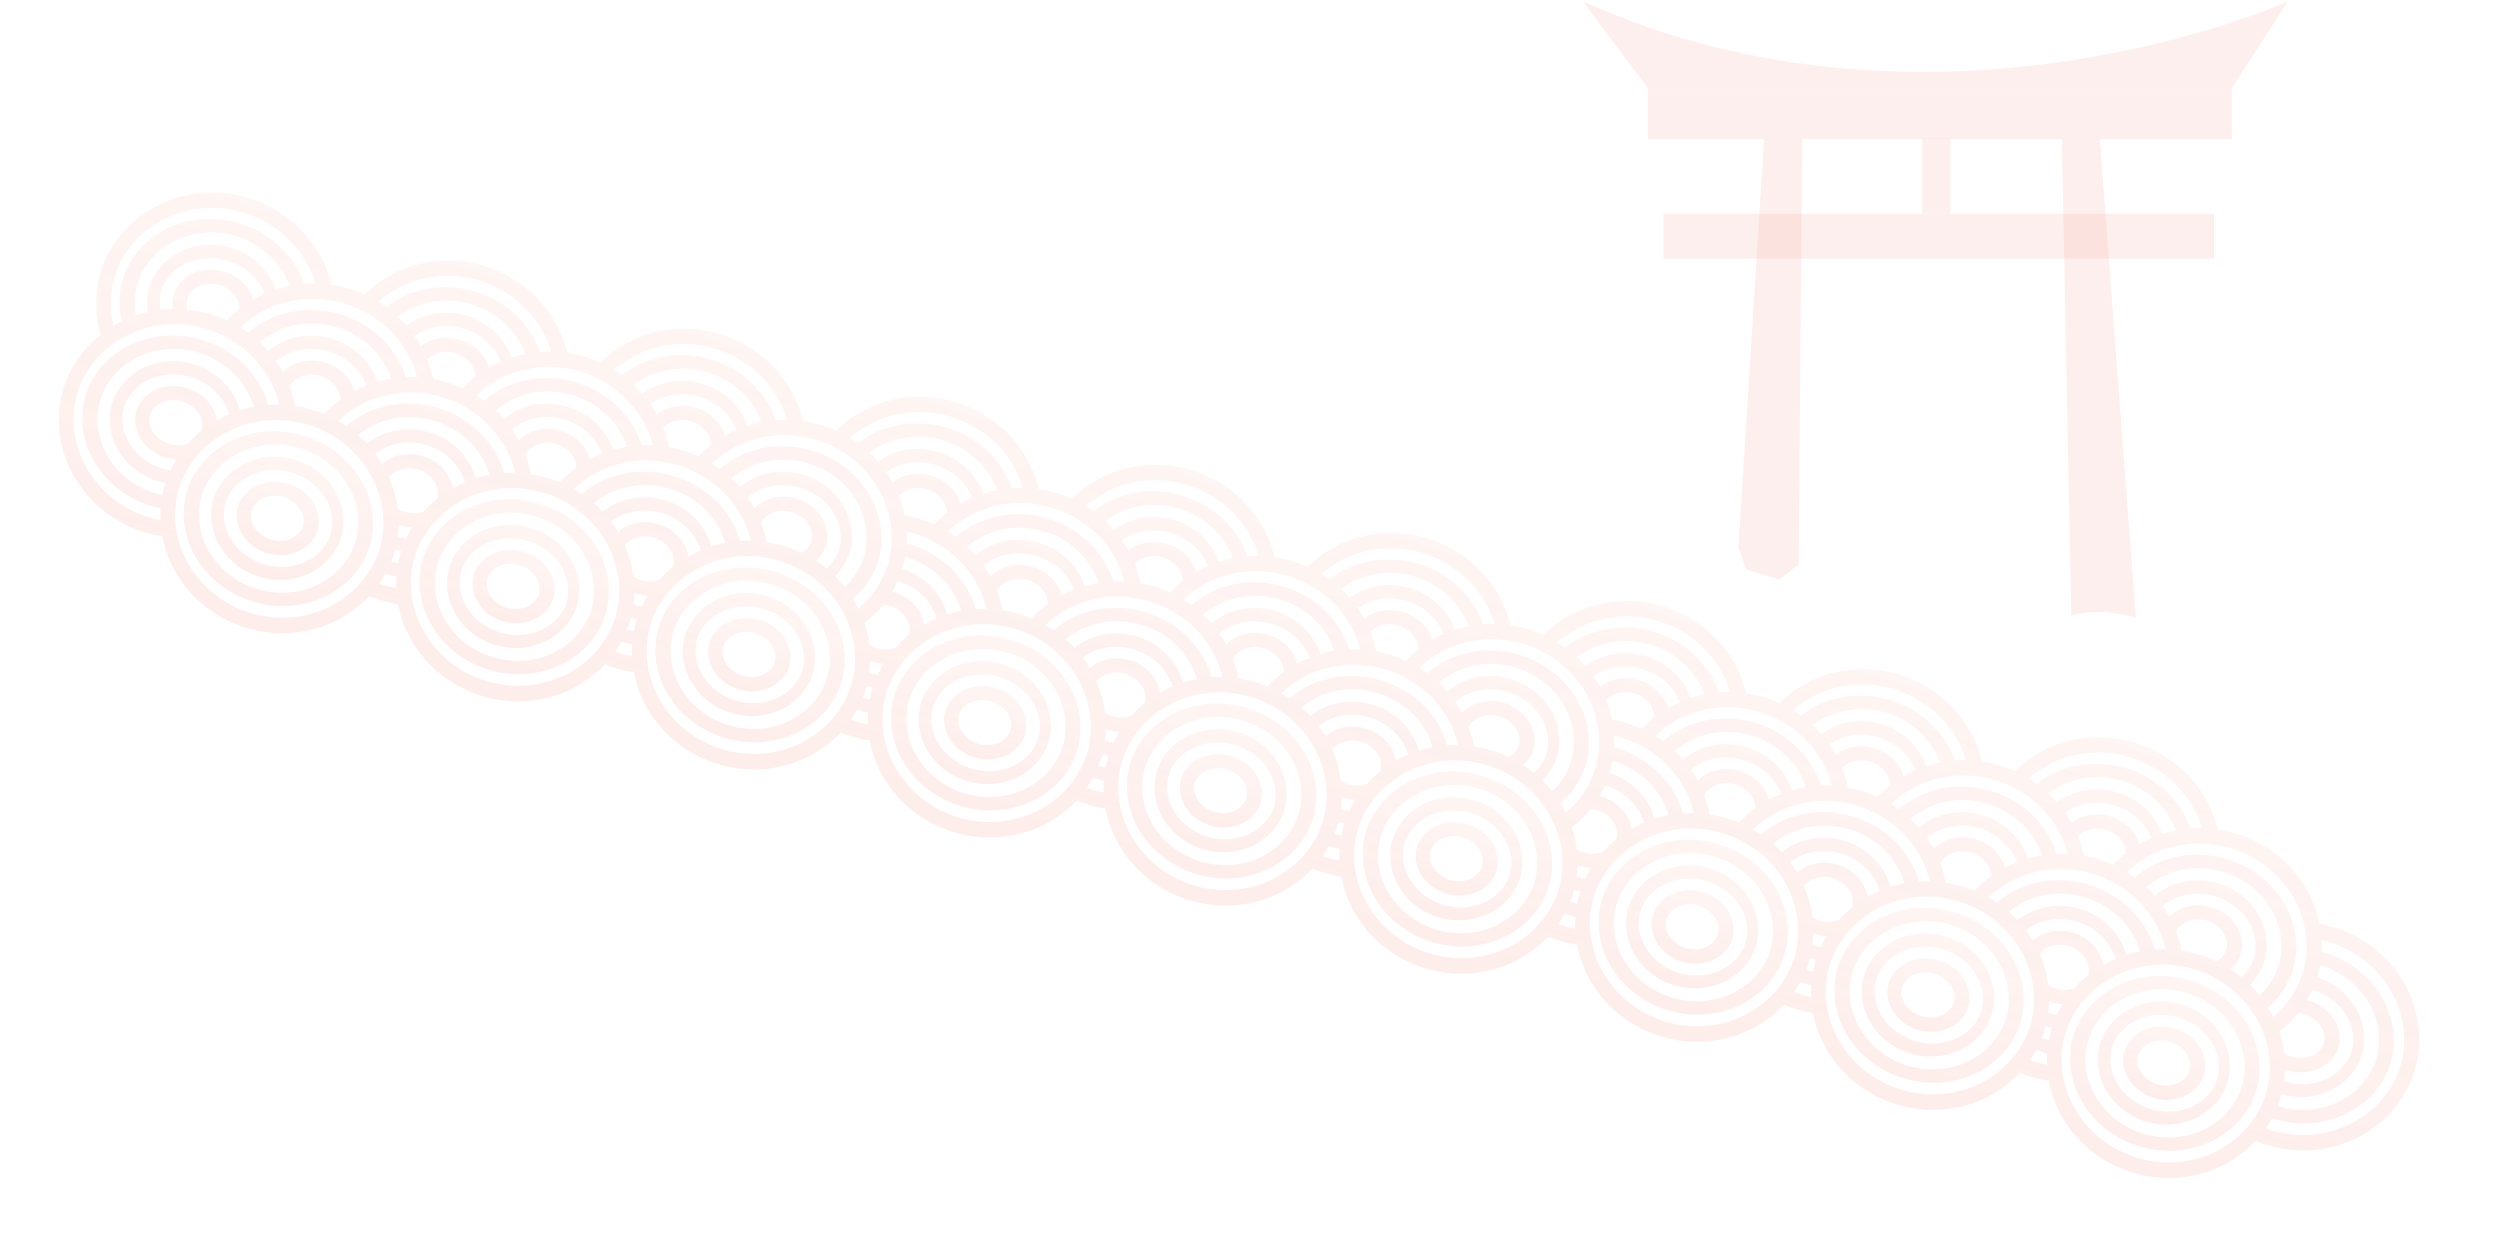 <svg width="1720" height="865" viewBox="0 0 1720 865" fill="none" xmlns="http://www.w3.org/2000/svg">
<g clip-path="url(#clip0_574_2)" filter="url(#filter0_f_574_2)">
<path d="M1181.52 580.465C1146.97 570.49 1111.55 587.898 1101.92 619.365C1101.89 619.463 1101.86 619.556 1101.84 619.654C1101.81 619.752 1101.78 619.844 1101.75 619.942C1093.13 651.726 1113.82 685.312 1148.37 695.288C1182.92 705.263 1218.34 687.854 1227.97 656.387C1228 656.289 1228.03 656.197 1228.06 656.099C1228.08 656.001 1228.11 655.908 1228.14 655.81C1236.77 624.027 1216.07 590.439 1181.52 580.465ZM1151.04 686.557C1121.96 678.16 1104.62 649.62 1112.06 622.606C1120.17 595.786 1150.05 580.879 1179.12 589.274C1208.2 597.669 1225.54 626.211 1218.1 653.225C1209.99 680.043 1180.11 694.951 1151.04 686.557Z" fill="url(#paint0_linear_574_2)" fill-opacity="0.1"/>
<path d="M1175.87 597.218C1151.83 590.276 1127.13 602.522 1120.2 624.645C1120.17 624.743 1120.15 624.835 1120.12 624.933C1120.09 625.032 1120.06 625.124 1120.04 625.222C1114.11 647.614 1128.48 671.16 1152.52 678.101C1176.56 685.043 1201.26 672.797 1208.19 650.676C1208.22 650.578 1208.25 650.486 1208.28 650.388C1208.3 650.29 1208.33 650.197 1208.36 650.099C1214.28 627.705 1199.92 604.161 1175.87 597.218ZM1155.63 669.475C1135.78 663.743 1123.75 644.972 1128.46 627.341C1133.87 609.913 1154.06 600.447 1173.91 606.178C1193.76 611.909 1205.79 630.68 1201.08 648.31C1195.68 665.741 1175.49 675.208 1155.65 669.478L1155.63 669.475Z" fill="url(#paint1_linear_574_2)" fill-opacity="0.1"/>
<path d="M1171.45 613.718C1156.56 609.42 1141.4 616.476 1137.08 629.518C1137.05 629.616 1137.02 629.708 1137 629.806C1136.97 629.904 1136.94 629.997 1136.91 630.095C1133.62 643.433 1142.68 657.484 1157.57 661.782C1172.45 666.079 1187.61 659.024 1191.93 645.982C1191.96 645.884 1191.99 645.791 1192.02 645.693C1192.05 645.595 1192.07 645.503 1192.1 645.405C1195.38 632.061 1186.31 618.01 1171.45 613.718ZM1159.99 652.292C1150.35 649.508 1144.38 640.728 1146.37 632.483C1149.08 624.439 1158.81 620.196 1168.45 622.98C1178.09 625.764 1184.06 634.546 1182.07 642.79C1179.34 650.858 1169.6 655.099 1159.96 652.315L1159.99 652.292Z" fill="url(#paint2_linear_574_2)" fill-opacity="0.1"/>
<path d="M1343.76 627.309C1309.21 617.334 1273.79 634.742 1264.15 666.209C1264.13 666.308 1264.1 666.4 1264.07 666.498C1264.04 666.596 1264.02 666.688 1263.99 666.786C1255.36 698.57 1276.05 732.156 1310.6 742.132C1345.15 752.107 1380.57 734.698 1390.21 703.231C1390.24 703.133 1390.26 703.041 1390.29 702.943C1390.32 702.845 1390.35 702.753 1390.37 702.654C1399 670.871 1378.3 637.283 1343.76 627.309ZM1313.27 733.401C1284.19 725.004 1266.86 696.464 1274.3 669.45C1282.4 642.63 1312.28 627.723 1341.36 636.118C1370.43 644.513 1387.77 673.055 1380.34 700.069C1372.22 726.888 1342.34 741.795 1313.27 733.401Z" fill="url(#paint3_linear_574_2)" fill-opacity="0.1"/>
<path d="M1338.11 644.062C1314.07 637.12 1289.36 649.366 1282.44 671.489C1282.41 671.587 1282.38 671.679 1282.36 671.777C1282.33 671.876 1282.3 671.968 1282.27 672.066C1276.34 694.458 1290.71 718.004 1314.75 724.945C1338.79 731.887 1363.5 719.641 1370.43 697.52C1370.46 697.422 1370.48 697.33 1370.51 697.232C1370.54 697.134 1370.57 697.041 1370.59 696.943C1376.52 674.549 1362.15 651.005 1338.11 644.062ZM1317.87 716.319C1298.02 710.587 1285.98 691.816 1290.69 674.185C1296.11 656.757 1316.3 647.291 1336.15 653.022C1355.99 658.753 1368.03 677.524 1363.32 695.155C1357.91 712.585 1337.72 722.052 1317.88 716.322L1317.87 716.319Z" fill="url(#paint4_linear_574_2)" fill-opacity="0.1"/>
<path d="M1333.68 660.562C1318.8 656.264 1303.64 663.32 1299.31 676.362C1299.29 676.46 1299.26 676.552 1299.23 676.65C1299.2 676.748 1299.18 676.841 1299.15 676.939C1295.85 690.277 1304.92 704.328 1319.8 708.626C1334.69 712.923 1349.85 705.867 1354.17 692.826C1354.2 692.728 1354.22 692.635 1354.25 692.537C1354.28 692.439 1354.31 692.347 1354.34 692.249C1357.61 678.905 1348.55 664.854 1333.68 660.562ZM1322.22 699.136C1312.58 696.352 1306.62 687.572 1308.61 679.327C1311.32 671.283 1321.05 667.04 1330.69 669.824C1340.33 672.608 1346.3 681.39 1344.31 689.634C1341.57 697.702 1331.84 701.943 1322.2 699.159L1322.22 699.136Z" fill="url(#paint5_linear_574_2)" fill-opacity="0.1"/>
<path d="M1505.99 674.153C1471.44 664.178 1436.03 681.586 1426.39 713.053C1426.36 713.152 1426.33 713.244 1426.31 713.342C1426.28 713.44 1426.25 713.532 1426.22 713.63C1417.6 745.414 1438.29 779 1472.84 788.976C1507.39 798.951 1542.81 781.542 1552.44 750.075C1552.47 749.977 1552.5 749.885 1552.53 749.787C1552.55 749.689 1552.58 749.597 1552.61 749.498C1561.24 717.715 1540.54 684.127 1505.99 674.153ZM1475.51 780.245C1446.43 771.848 1429.09 743.308 1436.53 716.294C1444.64 689.474 1474.52 674.567 1503.59 682.962C1532.67 691.357 1550.01 719.899 1542.57 746.913C1534.46 773.732 1504.58 788.639 1475.51 780.245Z" fill="url(#paint6_linear_574_2)" fill-opacity="0.1"/>
<path d="M1500.34 690.906C1476.3 683.964 1451.6 696.21 1444.67 718.333C1444.65 718.431 1444.62 718.523 1444.59 718.622C1444.56 718.72 1444.54 718.812 1444.51 718.91C1438.58 741.302 1452.95 764.848 1476.99 771.79C1501.03 778.731 1525.73 766.486 1532.66 744.364C1532.69 744.266 1532.72 744.174 1532.75 744.076C1532.77 743.978 1532.8 743.885 1532.83 743.787C1538.75 721.393 1524.39 697.849 1500.34 690.906ZM1480.1 763.163C1460.26 757.431 1448.22 738.66 1452.93 721.029C1458.34 703.601 1478.53 694.135 1498.38 699.866C1518.23 705.597 1530.26 724.368 1525.55 741.999C1520.15 759.429 1499.96 768.896 1480.12 763.166L1480.1 763.163Z" fill="url(#paint7_linear_574_2)" fill-opacity="0.1"/>
<path d="M1495.92 707.406C1481.03 703.108 1465.87 710.164 1461.55 723.206C1461.52 723.304 1461.49 723.396 1461.47 723.494C1461.44 723.592 1461.41 723.685 1461.38 723.783C1458.09 737.121 1467.15 751.172 1482.04 755.47C1496.92 759.767 1512.08 752.712 1516.4 739.67C1516.43 739.572 1516.46 739.479 1516.49 739.381C1516.52 739.283 1516.54 739.191 1516.57 739.093C1519.85 725.749 1510.78 711.698 1495.92 707.406ZM1484.46 745.98C1474.82 743.196 1468.85 734.416 1470.85 726.171C1473.56 718.127 1483.28 713.884 1492.92 716.668C1502.56 719.452 1508.54 728.234 1506.54 736.478C1503.81 744.546 1494.08 748.787 1484.43 746.003L1484.46 745.98Z" fill="url(#paint8_linear_574_2)" fill-opacity="0.1"/>
<path d="M1661.64 735.672L1661.89 734.795C1667.24 714.806 1664.3 693.778 1653.59 675.514C1642.77 657.069 1625.28 643.586 1604.3 637.529C1601.53 636.733 1598.72 636.078 1595.88 635.565C1594.12 626.954 1590.94 618.695 1586.47 611.126C1575.65 592.681 1558.16 579.198 1537.19 573.142C1533.46 572.067 1529.67 571.247 1525.83 570.689C1519.13 542.017 1496.89 518.999 1467.69 510.567C1438.48 502.135 1407.33 509.768 1386.38 530.509C1379.13 527.231 1371.47 524.988 1363.6 523.845C1356.9 495.174 1334.65 472.155 1305.45 463.723C1276.25 455.291 1245.1 462.924 1224.14 483.665C1216.9 480.387 1209.23 478.144 1201.36 477.001C1194.66 448.33 1172.42 425.311 1143.22 416.879C1122.25 410.826 1100.25 412.913 1081.27 422.746C1074.14 426.423 1067.61 431.156 1061.9 436.783C1058.2 435.128 1054.38 433.734 1050.48 432.61C1046.76 431.535 1042.96 430.715 1039.13 430.157C1032.42 401.485 1010.18 378.467 980.98 370.035C951.777 361.603 920.626 369.236 899.669 389.977C892.427 386.699 884.76 384.456 876.893 383.313C870.191 354.642 847.947 331.623 818.745 323.191C789.542 314.759 758.391 322.392 737.434 343.133C730.192 339.855 722.525 337.612 714.658 336.469C707.956 307.798 685.712 284.779 656.509 276.347C635.546 270.294 613.545 272.38 594.562 282.214C587.436 285.891 580.908 290.624 575.197 296.251C571.491 294.596 567.674 293.202 563.774 292.077C560.05 291.003 556.258 290.183 552.423 289.625C545.715 260.953 523.476 237.935 494.274 229.503C465.072 221.071 433.92 228.704 412.964 249.445C405.722 246.167 398.054 243.923 390.187 242.781C383.485 214.11 361.241 191.091 332.039 182.659C302.836 174.227 271.685 181.86 250.728 202.601C243.486 199.323 235.819 197.079 227.952 195.937C221.25 167.266 199.006 144.247 169.803 135.815C148.84 129.762 126.84 131.848 107.856 141.682C89.056 151.425 75.358 167.648 69.215 187.409L68.966 188.269L68.715 189.14C65.123 202.614 65.283 216.814 69.18 230.206C57.066 239.769 48.14 252.78 43.581 267.522V267.522L43.333 268.381L43.081 269.253C37.728 289.242 40.67 310.27 51.384 328.534C62.202 346.979 79.694 360.463 100.669 366.519C104.265 367.553 107.924 368.354 111.622 368.919C113.319 377.871 116.552 386.462 121.178 394.313C131.996 412.758 149.488 426.241 170.463 432.298C191.438 438.354 213.427 436.264 232.41 426.431C240.45 422.292 247.72 416.807 253.906 410.215C260.298 412.859 266.988 414.72 273.829 415.755C275.547 424.72 278.805 433.321 283.458 441.176C294.276 459.621 311.768 473.105 332.743 479.161C353.718 485.217 375.707 483.128 394.69 473.294C402.729 469.155 410 463.671 416.185 457.078C419.116 458.286 422.111 459.332 425.157 460.212C428.753 461.246 432.412 462.047 436.11 462.612C437.809 471.563 441.042 480.154 445.666 488.006C456.484 506.451 473.976 519.935 494.951 525.991C515.926 532.047 537.915 529.957 556.898 520.124C564.937 515.985 572.208 510.5 578.393 503.908L579.69 504.42C580.425 504.713 581.165 504.989 581.912 505.261L583.506 505.828L584.59 506.191C585.519 506.459 586.434 506.779 587.363 507.048C588.195 507.288 589.026 507.528 589.869 507.728L590.262 507.841C592.931 508.518 595.621 509.057 598.31 509.471C600.02 518.424 603.263 527.016 607.896 534.868C618.714 553.313 636.206 566.796 657.181 572.852C678.157 578.909 700.145 576.819 719.128 566.985C727.168 562.846 734.438 557.362 740.624 550.769C747.017 553.414 753.706 555.274 760.547 556.309C762.264 565.266 765.518 573.859 770.164 581.709C780.982 600.153 798.474 613.637 819.449 619.693C840.424 625.75 862.413 623.66 881.396 613.826C889.435 609.687 896.705 604.203 902.891 597.61C905.822 598.818 908.817 599.864 911.863 600.744C915.459 601.778 919.117 602.579 922.816 603.144C924.522 612.102 927.764 620.698 932.399 628.553C943.217 646.997 960.709 660.481 981.684 666.537C1002.66 672.594 1024.65 670.504 1043.63 660.67C1051.67 656.531 1058.94 651.047 1065.13 644.454C1065.57 644.638 1066.01 644.804 1066.46 644.982L1067.41 645.358L1068.78 645.859C1069.28 646.04 1069.78 646.218 1070.29 646.387L1071.38 646.754C1072.29 647.017 1073.19 647.332 1074.1 647.594C1075 647.856 1075.76 648.074 1076.6 648.274L1076.99 648.387C1079.66 649.064 1082.35 649.603 1085.04 650.017C1086.75 658.971 1090 667.562 1094.63 675.414C1105.45 693.859 1122.94 707.342 1143.91 713.399C1164.89 719.455 1186.88 717.365 1205.86 707.531C1213.9 703.393 1221.17 697.908 1227.36 691.315C1233.75 693.96 1240.44 695.82 1247.28 696.856C1248.99 705.806 1252.23 714.394 1256.87 722.241C1267.69 740.686 1285.18 754.169 1306.15 760.225C1327.13 766.282 1349.12 764.192 1368.1 754.358C1376.14 750.219 1383.41 744.735 1389.6 738.142C1392.53 739.35 1395.52 740.397 1398.57 741.276C1402.16 742.31 1405.82 743.112 1409.52 743.677C1411.23 752.634 1414.47 761.23 1419.1 769.085C1429.92 787.53 1447.41 801.013 1468.39 807.069C1489.37 813.126 1511.35 811.036 1530.34 801.202C1538.38 797.063 1545.65 791.579 1551.83 784.986C1554.76 786.194 1557.76 787.241 1560.8 788.12C1581.77 794.174 1603.77 792.087 1622.75 782.253C1641.55 772.516 1655.26 756.298 1661.38 736.521L1661.64 735.672ZM1534.09 583.336C1571.97 594.273 1594.62 632.439 1584.58 668.397C1580.92 680.624 1573.76 691.513 1563.98 699.724C1563.11 697.946 1562.16 696.19 1561.13 694.455C1560.87 694.013 1560.61 693.581 1560.34 693.147C1568.53 686.174 1574.56 677.013 1577.73 666.736V666.736C1577.75 666.638 1577.78 666.545 1577.81 666.447C1577.84 666.349 1577.86 666.257 1577.89 666.159C1586.52 634.375 1565.82 600.788 1531.28 590.814C1508.1 584.122 1484.53 589.756 1468.62 603.695C1466.87 602.424 1465.08 601.219 1463.24 600.079C1481.57 582.355 1508.46 575.938 1534.09 583.336ZM1558.06 660.746C1558.09 660.648 1558.12 660.556 1558.15 660.458C1564.07 638.064 1549.71 614.52 1525.66 607.576C1509.76 602.985 1493.57 606.8 1482.43 616.303C1482.06 615.877 1481.69 615.464 1481.31 615.031C1479.82 613.388 1478.26 611.819 1476.65 610.302C1490.05 598.731 1509.65 594.071 1528.91 599.631C1557.99 608.028 1575.32 636.568 1567.88 663.582C1565.42 671.731 1560.83 679.08 1554.59 684.879C1552.53 682.287 1550.32 679.819 1547.97 677.491C1552.6 672.901 1556.03 667.253 1557.99 661.036C1558.02 660.94 1558.04 660.846 1558.06 660.746ZM1541.79 656.048C1541.82 655.95 1541.85 655.858 1541.88 655.76C1545.17 642.421 1536.11 628.371 1521.22 624.073C1510.36 620.936 1499.35 623.858 1492.52 630.736C1491.12 628.185 1489.58 625.711 1487.91 623.325C1496.99 615.702 1510.41 612.701 1523.72 616.542C1543.56 622.271 1555.6 641.043 1550.89 658.674C1549.25 663.909 1546.23 668.605 1542.15 672.265C1539.74 670.306 1537.23 668.482 1534.63 666.801C1537.9 664.024 1540.35 660.408 1541.71 656.343C1541.75 656.242 1541.77 656.146 1541.79 656.048V656.048ZM1531.83 653.171C1530.59 656.693 1528.05 659.608 1524.74 661.318C1517.18 657.763 1509.14 655.319 1500.89 654.063C1500.02 649.496 1498.75 645.015 1497.1 640.673C1500.7 634.081 1509.49 630.843 1518.21 633.361C1527.85 636.145 1533.82 644.926 1531.83 653.171ZM1430.52 625.113C1415.02 620.637 1399.25 624.153 1388.14 633.134C1386.24 631.092 1384.23 629.148 1382.13 627.312C1395.52 616.131 1414.79 611.688 1433.77 617.167C1453.21 622.782 1467.39 637.397 1472.44 654.546C1469.2 655.164 1466.01 655.975 1462.87 656.975C1458.87 642.375 1446.96 629.861 1430.52 625.113ZM1455.49 659.716C1453.61 660.522 1451.75 661.392 1449.92 662.346C1448.96 662.843 1448.02 663.358 1447.08 663.894C1445.43 653.885 1437.46 644.865 1426.09 641.579C1415.85 638.625 1405.51 641.051 1398.63 647.084C1397.16 644.625 1395.57 642.244 1393.86 639.949C1402.88 632.973 1415.8 630.359 1428.58 634.048C1442.19 638.009 1452.12 648.083 1455.49 659.716ZM1436.17 608.36C1413.16 601.715 1389.76 607.225 1373.85 620.953C1372.04 619.729 1370.19 618.569 1368.29 617.471C1386.57 599.907 1413.55 593.541 1438.95 600.874C1464.57 608.271 1484.06 628.246 1490.01 653.123C1487.52 653.074 1485.01 653.122 1482.5 653.285C1476.63 632.714 1459.58 615.12 1436.17 608.36ZM1358.99 577.231C1348.13 574.093 1337.12 577.016 1330.29 583.894C1328.89 581.343 1327.35 578.869 1325.68 576.483C1334.76 568.859 1348.18 565.858 1361.49 569.699C1374.23 573.378 1383.75 582.434 1387.69 593.117C1384.86 594.233 1382.1 595.507 1379.42 596.931C1376.91 587.98 1369.39 580.231 1358.99 577.231ZM1369.98 602.814C1365.9 605.766 1362.11 609.102 1358.66 612.778C1352.24 610.133 1345.53 608.268 1338.67 607.224C1337.8 602.657 1336.54 598.176 1334.88 593.834C1338.48 587.242 1347.27 584.004 1355.99 586.522C1364.25 588.906 1369.81 595.713 1369.97 602.809L1369.98 602.814ZM1268.3 578.274C1252.8 573.798 1237.03 577.314 1225.92 586.295C1224.02 584.253 1222.01 582.309 1219.91 580.473C1233.3 569.292 1252.57 564.849 1271.55 570.328C1290.99 575.943 1305.17 590.558 1310.22 607.706C1306.99 608.325 1303.79 609.136 1300.65 610.136C1296.63 595.531 1284.73 583.017 1268.29 578.269L1268.3 578.274ZM1293.28 612.877C1291.39 613.683 1289.53 614.553 1287.71 615.507C1286.74 616.004 1285.8 616.519 1284.86 617.055C1283.21 607.046 1275.25 598.026 1263.87 594.74C1253.64 591.786 1243.29 594.212 1236.41 600.245C1234.94 597.786 1233.35 595.405 1231.64 593.11C1240.66 586.134 1253.58 583.519 1266.36 587.209C1279.96 591.165 1289.88 601.239 1293.26 612.872L1293.28 612.877ZM1273.94 561.516C1250.92 554.871 1227.53 560.381 1211.62 574.108C1209.81 572.885 1207.95 571.725 1206.05 570.627C1224.33 553.063 1251.32 546.697 1276.72 554.03C1302.33 561.427 1321.83 581.402 1327.78 606.279C1325.29 606.23 1322.77 606.278 1320.26 606.441C1314.4 585.87 1297.35 568.276 1273.94 561.516ZM1083.12 638.81C1082.62 638.71 1082.13 638.612 1081.64 638.501C1081.14 638.39 1080.55 638.262 1080.01 638.13L1079.17 637.919C1078.42 637.704 1077.66 637.527 1076.91 637.311C1075.33 636.854 1073.73 636.324 1072.14 635.746C1073.68 633.523 1075.1 631.22 1076.39 628.846C1077.1 629.053 1077.81 629.302 1078.54 629.512C1080.32 630.027 1082.11 630.469 1083.89 630.839C1083.71 633.534 1083.68 636.236 1083.79 638.935L1083.12 638.81ZM1090.82 458.16C1088.98 456.055 1087.05 454.038 1085.02 452.11C1098.31 441.95 1116.78 438.1 1134.94 443.343C1153.23 448.626 1166.87 461.878 1172.62 477.711C1169.41 478.354 1166.23 479.183 1163.11 480.195C1158.39 466.88 1147.03 455.718 1131.69 451.289C1116.88 447.036 1101.82 450.052 1090.82 458.16V458.16ZM1129.73 460.276C1142.2 463.876 1151.58 472.636 1155.69 483.029C1152.91 484.24 1150.19 485.606 1147.56 487.121C1144.96 478.344 1137.5 470.769 1127.26 467.814C1117.53 465.003 1107.68 467.054 1100.82 472.45C1100.48 471.833 1100.15 471.217 1099.79 470.607C1098.7 468.765 1097.55 466.974 1096.33 465.234C1105.27 458.968 1117.56 456.76 1129.73 460.276ZM1157.97 522.599C1156.15 520.501 1154.22 518.496 1152.2 516.595C1165.6 505.038 1185.19 500.386 1204.43 505.943C1223.21 511.364 1237.07 525.175 1242.55 541.553C1239.58 542.04 1236.64 542.685 1233.74 543.484L1232.93 543.725C1228.42 530.003 1216.87 518.416 1201.19 513.888C1185.29 509.297 1169.11 513.119 1157.97 522.599ZM1124.24 477.098C1132.52 479.489 1138.06 486.297 1138.22 493.393C1135.1 495.83 1132.17 498.502 1129.47 501.386C1126.63 500.096 1123.73 498.962 1120.78 497.99L1120.41 497.883C1119.47 497.581 1118.53 497.284 1117.58 497.009C1116.74 496.769 1115.91 496.527 1115.06 496.332C1114.63 496.209 1114.2 496.103 1113.76 496.014L1112.89 495.813C1111.65 495.529 1110.4 495.268 1109.15 495.039C1108.22 490.458 1106.87 485.969 1105.14 481.628C1109.44 476.956 1116.86 474.968 1124.24 477.098ZM1094.44 556.459C1095.85 556.57 1097.25 556.822 1098.6 557.211C1108.25 559.995 1114.22 568.776 1112.22 577.021C1112.19 577.125 1112.16 577.229 1112.13 577.333C1108.75 580.038 1105.61 583.023 1102.73 586.256C1100.79 586.94 1098.76 587.316 1096.71 587.369V587.369C1096.2 587.385 1095.7 587.377 1095.19 587.354L1095.05 587.345C1094.55 587.321 1094.06 587.272 1093.56 587.216L1093.39 587.166C1092.9 587.099 1092.4 587.018 1091.9 586.919L1091.75 586.875C1091.24 586.765 1090.73 586.641 1090.21 586.491C1089.69 586.341 1089.18 586.196 1088.7 585.994L1088.1 585.752C1087.83 585.641 1087.54 585.527 1087.27 585.407L1086.56 585.056L1085.92 584.735L1085.18 584.309L1084.85 584.1C1084.22 579.06 1083.1 574.094 1081.5 569.274C1086.3 565.525 1090.64 561.222 1094.43 556.454L1094.44 556.459ZM1086.57 615.239L1086.31 616.11C1085.82 617.971 1085.39 619.841 1085.04 621.718L1084.74 621.631C1084.29 621.501 1083.82 621.423 1083.36 621.309C1082.65 621.104 1081.92 620.943 1081.2 620.735L1080.28 620.47C1081 618.651 1081.65 616.802 1082.24 614.922L1082.49 614.056L1082.74 613.202C1082.82 612.925 1082.9 612.654 1082.97 612.383C1083.55 612.549 1084.13 612.716 1084.72 612.837L1085.14 612.957C1085.81 613.114 1086.48 613.263 1087.15 613.388C1087.05 613.735 1086.95 614.075 1086.82 614.405L1086.57 615.239ZM1090.54 604.754C1089.76 604.622 1088.99 604.473 1088.21 604.299L1088.04 604.251L1087.05 604.015L1085.82 603.66C1085.45 603.552 1085.08 603.445 1084.7 603.337C1085.06 600.629 1085.27 597.903 1085.33 595.172C1085.64 595.294 1085.96 595.403 1086.28 595.514C1086.75 595.683 1087.23 595.84 1087.72 595.982C1088.21 596.124 1088.88 596.315 1089.47 596.43L1089.52 596.445C1091.2 596.825 1092.91 597.069 1094.63 597.176C1093.13 599.624 1091.77 602.155 1090.55 604.756L1090.54 604.754ZM1122.61 570.205C1122.58 570.021 1122.54 569.848 1122.5 569.669C1122.5 569.622 1122.49 569.576 1122.48 569.531C1122.42 569.193 1122.34 568.866 1122.26 568.517C1122.09 567.804 1121.88 567.096 1121.62 566.389C1121.52 566.071 1121.4 565.75 1121.28 565.426C1121.26 565.364 1121.23 565.307 1121.2 565.243C1121.1 564.975 1120.99 564.712 1120.88 564.448L1120.78 564.213C1120.67 563.963 1120.55 563.711 1120.42 563.486L1120.32 563.255C1120.18 562.992 1120.05 562.735 1119.91 562.476L1119.82 562.3C1119.48 561.663 1119.1 561.036 1118.71 560.421L1118.64 560.314C1118.46 560.051 1118.29 559.794 1118.11 559.535L1117.93 559.291L1117.49 558.668L1117.27 558.394C1117.12 558.199 1116.96 558.005 1116.81 557.818L1116.59 557.54L1116.08 556.969L1115.86 556.718L1115.24 556.064L1115.1 555.923C1114.85 555.662 1114.58 555.397 1114.31 555.144L1114.17 555.016C1113.95 554.814 1113.72 554.605 1113.49 554.407L1113.21 554.17L1112.64 553.693L1112.31 553.436L1111.75 553.004L1111.4 552.749C1111.21 552.604 1111.01 552.466 1110.81 552.333L1110.47 552.098C1110.25 551.947 1110.02 551.801 1109.79 551.658L1109.52 551.479C1109.19 551.279 1108.87 551.085 1108.53 550.895L1108.39 550.823C1108.11 550.66 1107.82 550.501 1107.53 550.349L1107.17 550.171L1106.49 549.836L1106.08 549.643L1105.42 549.351L1104.99 549.171C1104.76 549.075 1104.53 548.984 1104.3 548.898L1103.91 548.678L1103.15 548.409L1102.78 548.302C1102.4 548.192 1102.01 548.08 1101.62 547.969C1101.24 547.857 1100.88 547.755 1100.51 547.679C1101.88 545.345 1103.13 542.939 1104.24 540.472C1104.72 540.612 1105.2 540.751 1105.67 540.924L1105.85 540.974C1106.26 541.094 1106.66 541.254 1107.07 541.401L1107.33 541.476C1107.71 541.618 1108.09 541.766 1108.45 541.919L1108.69 541.989C1109.1 542.165 1109.51 542.338 1109.91 542.522L1110.02 542.555C1110.92 542.964 1111.79 543.403 1112.64 543.867L1112.84 543.973C1113.18 544.159 1113.51 544.349 1113.85 544.546L1114.19 544.759L1115.01 545.265L1115.42 545.526L1116.17 546.022L1116.58 546.31L1117.3 546.824L1117.7 547.114C1118.03 547.374 1118.36 547.633 1118.72 547.904C1118.91 548.053 1119.09 548.212 1119.28 548.366L1119.72 548.737L1120.33 549.275L1120.68 549.588C1120.89 549.781 1121.1 549.98 1121.31 550.182C1121.4 550.266 1121.49 550.354 1121.58 550.441C1121.8 550.662 1122.03 550.885 1122.25 551.11L1122.38 551.256C1126.43 555.402 1129.41 560.466 1131.06 566.015C1129.18 566.821 1127.32 567.691 1125.5 568.645C1124.49 569.155 1123.55 569.67 1122.61 570.206L1122.61 570.205ZM1138.37 563.278C1138.34 563.183 1138.3 563.085 1138.28 562.985L1138.05 562.213L1137.84 561.526L1137.59 560.78L1137.34 560.081C1137.25 559.843 1137.17 559.607 1137.08 559.381C1136.99 559.154 1136.87 558.845 1136.76 558.582C1136.65 558.318 1136.6 558.181 1136.52 557.981C1136.32 557.525 1136.15 557.076 1135.92 556.62L1135.78 556.337C1135.6 555.967 1135.42 555.608 1135.24 555.231C1135.17 555.086 1135.09 554.945 1135.02 554.805L1134.51 553.852L1134.27 553.419C1134.09 553.105 1133.91 552.797 1133.72 552.485L1133.49 552.086L1132.87 551.115L1132.65 550.784C1132.42 550.428 1132.18 550.077 1131.93 549.725L1131.78 549.513C1125.8 541.166 1117.27 534.976 1107.48 531.869C1107.5 531.782 1107.53 531.696 1107.55 531.609L1107.8 530.755L1108.06 529.872C1108.62 527.766 1109.08 525.649 1109.46 523.528L1109.6 523.568C1110.18 523.734 1110.8 523.913 1111.38 524.125L1111.85 524.26C1112.34 524.401 1112.82 524.589 1113.3 524.766L1113.86 524.979C1114.31 525.145 1114.74 525.315 1115.19 525.493L1115.75 525.723C1116.18 525.907 1116.61 526.093 1117.03 526.281L1117.58 526.529L1118.88 527.14L1119.38 527.384C1119.85 527.621 1120.32 527.863 1120.79 528.117L1121.11 528.285C1122.27 528.913 1123.39 529.569 1124.49 530.268C1124.64 530.353 1124.77 530.448 1124.91 530.539C1125.31 530.791 1125.7 531.047 1126.09 531.309L1126.65 531.705L1127.64 532.4L1128.25 532.86L1129.14 533.535L1129.78 534.044C1130.05 534.268 1130.33 534.491 1130.59 534.717C1130.86 534.944 1131.03 535.074 1131.24 535.26C1131.45 535.445 1131.74 535.703 1132.01 535.939C1132.29 536.175 1132.44 536.313 1132.65 536.51C1132.85 536.707 1133.14 536.966 1133.38 537.196L1134.01 537.797C1134.24 538.027 1134.5 538.27 1134.69 538.496C1135.13 538.933 1135.55 539.368 1135.96 539.83C1136.13 540.011 1136.31 540.192 1136.47 540.378C1136.71 540.647 1136.94 540.925 1137.18 541.208L1137.65 541.756C1137.89 542.037 1138.11 542.321 1138.36 542.586L1138.79 543.122C1139.02 543.42 1139.24 543.716 1139.48 544.022L1139.87 544.54L1140.55 545.493L1140.88 545.963C1141.11 546.305 1141.34 546.647 1141.57 546.994L1141.8 547.368C1142.05 547.746 1142.29 548.133 1142.53 548.521C1143.65 550.382 1144.66 552.31 1145.55 554.295L1145.67 554.547C1145.86 554.971 1146.05 555.4 1146.21 555.829L1146.34 556.162C1146.52 556.586 1146.68 557.009 1146.84 557.436L1146.96 557.777C1147.12 558.21 1147.27 558.643 1147.42 559.078L1147.51 559.374C1147.66 559.83 1147.81 560.292 1147.95 560.75C1144.72 561.405 1141.53 562.252 1138.4 563.287L1138.37 563.278ZM1158 559.571C1157.84 558.998 1157.66 558.423 1157.48 557.857L1157.4 557.598C1157.23 557.073 1157.08 556.554 1156.86 556.023L1156.72 555.633C1156.54 555.131 1156.38 554.647 1156.16 554.139L1155.98 553.694C1155.79 553.206 1155.59 552.723 1155.37 552.268L1155.17 551.809C1154.96 551.329 1154.74 550.855 1154.52 550.371L1154.31 549.929C1154.08 549.45 1153.85 548.977 1153.61 548.477C1153.54 548.345 1153.47 548.218 1153.41 548.088C1153.15 547.6 1152.89 547.113 1152.63 546.612L1152.48 546.358C1151.2 544.074 1149.77 541.87 1148.22 539.757L1148.19 539.71C1147.87 539.28 1147.53 538.846 1147.21 538.42L1146.88 538C1146.58 537.619 1146.27 537.242 1145.96 536.865L1145.49 536.317L1144.58 535.274L1144.06 534.686L1143.15 533.705L1142.57 533.092C1142.27 532.781 1141.96 532.474 1141.66 532.167L1141.02 531.539C1140.72 531.245 1140.41 530.952 1140.11 530.65C1139.88 530.435 1139.65 530.23 1139.42 530.021C1139.11 529.737 1138.8 529.454 1138.49 529.182L1137.75 528.552L1136.81 527.761L1136.03 527.128C1135.71 526.88 1135.4 526.629 1135.08 526.387C1134.76 526.145 1134.4 525.871 1134.05 525.621C1133.54 525.246 1133.07 524.898 1132.56 524.564C1132.21 524.321 1131.87 524.076 1131.51 523.844C1131.16 523.611 1130.94 523.464 1130.65 523.276C1130.37 523.088 1129.96 522.827 1129.59 522.608L1128.7 522.062C1128.35 521.848 1128 521.635 1127.63 521.429L1126.72 520.911L1125.65 520.312L1124.72 519.825C1124.34 519.629 1123.97 519.441 1123.59 519.255C1123.2 519.069 1122.96 518.943 1122.65 518.796C1122.34 518.65 1121.87 518.429 1121.48 518.253C1121.09 518.077 1120.86 517.966 1120.54 517.831C1120.14 517.651 1119.72 517.482 1119.31 517.307L1118.39 516.928C1117.95 516.751 1117.5 516.585 1117.06 516.421L1116.18 516.091C1115.69 515.912 1115.19 515.742 1114.69 515.572C1114.43 515.499 1114.19 515.398 1113.94 515.319C1113.18 515.099 1112.42 514.837 1111.64 514.612C1111.26 514.5 1110.88 514.39 1110.49 514.278C1110.64 511.56 1110.64 508.836 1110.5 506.118C1111.16 506.271 1111.8 506.432 1112.44 506.592L1112.5 506.607C1113.14 506.792 1113.77 506.975 1114.41 507.159C1115.27 507.407 1116.14 507.659 1116.97 507.948L1117.66 508.186C1118.29 508.399 1118.91 508.615 1119.53 508.837L1120.21 509.097C1120.85 509.337 1121.48 509.583 1122.11 509.839L1122.6 510.051C1123.33 510.354 1124.05 510.663 1124.76 510.986L1124.93 511.034C1145.7 520.538 1160.44 538.734 1165.43 559.36C1162.98 559.337 1160.52 559.408 1158.03 559.574L1158 559.571ZM1176.41 560.375C1175.55 555.801 1174.27 551.313 1172.61 546.967C1176.21 540.382 1185 537.155 1193.71 539.67C1201.98 542.059 1207.55 548.867 1207.7 555.956C1203.62 558.911 1199.83 562.25 1196.38 565.927C1193.45 564.718 1190.45 563.669 1187.4 562.785C1183.81 561.746 1180.15 560.942 1176.45 560.377L1176.41 560.375ZM1196.71 530.379C1185.84 527.242 1174.84 530.166 1168 537.037C1167.63 536.347 1167.24 535.659 1166.83 534.98C1165.76 533.145 1164.62 531.357 1163.41 529.615C1172.49 521.998 1185.91 519.003 1199.21 522.842C1211.95 526.521 1221.47 535.577 1225.41 546.26C1222.58 547.376 1219.82 548.649 1217.14 550.073C1214.68 541.136 1207.15 533.387 1196.76 530.386L1196.71 530.379ZM1291.94 507.117C1304.41 510.718 1313.79 519.477 1317.89 529.87C1315.11 531.081 1312.4 532.448 1309.77 533.963C1307.17 525.186 1299.7 517.611 1289.47 514.655C1279.73 511.843 1269.88 513.907 1263.02 519.315C1261.64 516.834 1260.14 514.425 1258.51 512.099C1267.47 505.821 1279.78 503.599 1291.97 507.12L1291.94 507.117ZM1252.96 505.046C1251.13 502.945 1249.19 500.94 1247.15 499.029C1260.44 488.827 1278.94 484.955 1297.13 490.208C1315.43 495.491 1329.07 508.742 1334.82 524.575C1331.6 525.218 1328.43 526.048 1325.3 527.059C1320.59 513.745 1309.23 502.583 1293.89 498.154C1279.08 493.872 1264 496.906 1252.99 505.048L1252.96 505.046ZM1286.44 523.94C1294.72 526.33 1300.27 533.139 1300.42 540.234C1297.31 542.678 1294.39 545.354 1291.68 548.237C1285.2 545.271 1278.37 543.126 1271.36 541.85C1270.43 537.282 1269.09 532.806 1267.36 528.476C1271.67 523.818 1279.09 521.81 1286.47 523.942L1286.44 523.94ZM1314.37 563.452C1327.78 551.883 1347.38 547.223 1366.63 552.782C1385.41 558.204 1399.27 572.014 1404.75 588.393C1401.78 588.88 1398.84 589.524 1395.94 590.323L1395.13 590.565C1390.62 576.843 1379.07 565.256 1363.39 560.728C1347.49 556.137 1331.3 559.952 1320.15 569.453C1319.79 569.029 1319.42 568.616 1319.04 568.183C1317.58 566.542 1316.02 564.973 1314.4 563.455L1314.37 563.452ZM1454.17 553.961C1466.64 557.562 1476.02 566.321 1480.13 576.714C1477.35 577.926 1474.63 579.292 1472 580.807C1469.4 572.03 1461.94 564.455 1451.7 561.499C1441.96 558.687 1432.12 560.751 1425.26 566.165C1423.88 563.68 1422.38 561.27 1420.75 558.943C1429.7 552.665 1442.01 550.443 1454.2 553.964L1454.17 553.961ZM1415.2 551.89C1413.36 549.789 1411.43 547.784 1409.39 545.873C1422.68 535.671 1441.18 531.799 1459.37 537.052C1477.67 542.335 1491.3 555.586 1497.06 571.419C1493.84 572.063 1490.66 572.892 1487.53 573.902C1482.82 560.589 1471.46 549.425 1456.12 544.998C1441.32 540.716 1426.24 543.75 1415.23 551.892L1415.2 551.89ZM1448.68 570.784C1456.96 573.174 1462.5 579.983 1462.66 587.084C1459.54 589.525 1456.62 592.198 1453.92 595.081C1447.43 592.115 1440.61 589.97 1433.59 588.694C1432.66 584.126 1431.33 579.65 1429.6 575.32C1433.9 570.662 1441.32 568.654 1448.71 570.786L1448.68 570.784ZM1464.56 520.759C1488.8 527.761 1507.98 546.517 1514.78 569.816C1512.22 569.776 1509.66 569.854 1507.12 570.05C1500.49 550.844 1484.01 534.623 1461.79 528.204C1439.67 521.82 1417.2 526.657 1401.37 539.222C1399.58 537.926 1397.74 536.696 1395.85 535.532C1414.05 519.422 1440.3 513.748 1464.59 520.761L1464.56 520.759ZM1371.82 536.489C1397.05 543.774 1416.26 563.147 1422.57 587.399C1420.02 587.271 1417.47 587.258 1414.93 587.361C1408.68 567.429 1391.89 550.53 1369.05 543.935C1345.88 537.243 1322.31 542.878 1306.39 556.817C1304.64 555.545 1302.85 554.34 1301.01 553.2C1319.33 535.511 1346.23 529.094 1371.85 536.492L1371.82 536.489ZM1302.32 473.915C1326.57 480.916 1345.74 499.673 1352.54 522.972C1349.98 522.932 1347.43 523.01 1344.89 523.206C1338.26 504 1321.78 487.779 1299.55 481.36C1277.44 474.976 1254.96 479.813 1239.14 492.378C1237.35 491.082 1235.51 489.852 1233.61 488.688C1251.82 472.578 1278.06 466.904 1302.35 473.917L1302.32 473.915ZM1209.58 489.645C1234.81 496.93 1254.02 516.303 1260.34 540.555C1257.78 540.427 1255.23 540.414 1252.69 540.517C1246.44 520.585 1229.66 503.686 1206.82 497.091C1183.65 490.401 1160.09 496.027 1144.17 509.953C1142.43 508.688 1140.64 507.485 1138.79 506.346C1157.1 488.663 1184 482.251 1209.62 489.648L1209.58 489.645ZM1140.08 427.071C1164.33 434.072 1183.51 452.829 1190.31 476.128C1187.75 476.088 1185.19 476.166 1182.65 476.362C1176.02 457.156 1159.54 440.934 1137.32 434.516C1115.23 428.14 1092.79 432.957 1076.96 445.488C1075.19 444.201 1073.36 442.984 1071.48 441.837C1089.21 426.289 1115 419.822 1140.12 427.073L1140.08 427.071ZM1047.35 442.801C1085.23 453.739 1107.89 491.904 1097.85 527.862C1094.18 540.09 1087.02 550.979 1077.25 559.19C1076.37 557.412 1075.42 555.655 1074.39 553.92C1074.14 553.478 1073.87 553.046 1073.61 552.612C1081.79 545.639 1087.82 536.478 1090.99 526.201V526.201C1091.02 526.103 1091.04 526.011 1091.07 525.913C1091.1 525.815 1091.13 525.722 1091.16 525.624C1099.78 493.841 1079.08 460.253 1044.54 450.279C1021.36 443.587 997.796 449.222 981.881 463.161C980.134 461.889 978.341 460.684 976.501 459.544C994.86 441.823 1021.76 435.405 1047.38 442.804L1047.35 442.801ZM1071.33 520.211C1071.36 520.113 1071.38 520.021 1071.41 519.923C1077.33 497.529 1062.97 473.985 1038.92 467.042C1023.02 462.451 1006.84 466.265 995.691 475.768C995.32 475.342 994.952 474.93 994.576 474.496C993.087 472.853 991.526 471.284 989.912 469.768C1003.31 458.196 1022.91 453.536 1042.17 459.096C1071.25 467.493 1088.59 496.033 1081.15 523.047C1078.68 531.196 1074.09 538.545 1067.86 544.344C1065.8 541.752 1063.59 539.285 1061.23 536.956C1065.86 532.366 1069.3 526.718 1071.25 520.502C1071.31 520.408 1071.34 520.314 1071.36 520.214L1071.33 520.211ZM1055.06 515.514C1055.09 515.416 1055.11 515.323 1055.14 515.225C1058.44 501.887 1049.37 487.836 1034.49 483.538C1023.62 480.401 1012.61 483.323 1005.78 490.202C1004.38 487.65 1002.84 485.176 1001.18 482.79C1010.26 475.167 1023.68 472.166 1036.98 476.007C1056.82 481.736 1068.86 500.508 1064.15 518.139C1062.52 523.374 1059.5 528.07 1055.41 531.731C1053.01 529.771 1050.5 527.947 1047.89 526.266C1051.16 523.489 1053.61 519.873 1054.97 515.808V515.808C1055.04 515.71 1055.06 515.614 1055.09 515.516L1055.06 515.514ZM1045.09 512.636C1043.86 516.158 1041.32 519.073 1038 520.783C1030.44 517.228 1022.41 514.784 1014.15 513.528C1013.29 508.961 1012.02 504.48 1010.36 500.138C1013.96 493.546 1022.75 490.309 1031.47 492.826C1041.15 495.613 1047.12 504.394 1045.12 512.639L1045.09 512.636ZM943.784 484.578C928.283 480.102 912.512 483.619 901.4 492.6C899.499 490.557 897.495 488.614 895.394 486.777C908.78 475.596 928.052 471.153 947.029 476.633C966.475 482.247 980.656 496.863 985.706 514.011C982.469 514.63 979.27 515.441 976.129 516.44C972.163 501.843 960.258 489.329 943.815 484.581L943.784 484.578ZM968.758 519.181C966.874 519.987 965.015 520.857 963.188 521.811C962.225 522.308 961.282 522.824 960.346 523.36C958.695 513.35 950.729 504.33 939.349 501.044C929.118 498.09 918.773 500.517 911.89 506.549C910.424 504.09 908.831 501.709 907.119 499.415C916.145 492.438 929.066 489.824 941.843 493.513C955.485 497.477 965.411 507.551 968.788 519.184L968.758 519.181ZM949.465 467.828C926.452 461.183 903.057 466.693 887.146 480.42C885.335 479.197 883.481 478.037 881.584 476.939C899.86 459.375 926.848 453.009 952.246 460.342C977.863 467.739 997.359 487.714 1003.3 512.591C1000.82 512.542 998.301 512.59 995.79 512.753C989.927 492.182 972.877 474.588 949.465 467.828ZM872.287 436.698C861.421 433.561 850.413 436.484 843.58 443.362C842.18 440.811 840.643 438.337 838.977 435.951C848.059 428.327 861.479 425.326 874.781 429.167C887.523 432.846 897.042 441.902 900.982 452.585C898.157 453.701 895.396 454.974 892.713 456.398C890.206 447.448 882.679 439.699 872.287 436.698ZM883.277 462.281C879.193 465.233 875.402 468.57 871.956 472.246C865.537 469.601 858.825 467.736 851.961 466.692C851.099 462.125 849.83 457.644 848.172 453.302C851.776 446.71 860.567 443.472 869.285 445.99C877.541 448.373 883.107 455.181 883.26 462.276L883.277 462.281ZM781.597 437.742C766.095 433.266 750.325 436.782 739.212 445.763C737.312 443.721 735.307 441.777 733.206 439.941C746.593 428.76 765.865 424.317 784.842 429.796C804.287 435.411 818.469 450.026 823.519 467.174C820.281 467.793 817.083 468.604 813.942 469.604C809.928 454.999 798.023 442.485 781.58 437.737L781.597 437.742ZM806.57 472.345C804.686 473.151 802.828 474.021 801.001 474.975C800.038 475.472 799.095 475.987 798.158 476.523C796.507 466.514 788.541 457.494 777.162 454.208C766.931 451.254 756.585 453.68 749.702 459.713C748.236 457.254 746.644 454.872 744.932 452.578C753.958 445.601 766.878 442.987 779.655 446.676C793.249 450.633 803.176 460.706 806.553 472.34L806.57 472.345ZM787.23 420.984C764.217 414.339 740.822 419.849 724.911 433.576C723.1 432.353 721.246 431.193 719.349 430.095C737.624 412.531 764.613 406.165 790.011 413.498C815.628 420.895 835.123 440.87 841.069 465.747C838.582 465.698 836.066 465.746 833.554 465.909C827.691 445.338 810.642 427.744 787.23 420.984ZM710.052 389.854C699.186 386.717 688.184 389.641 681.345 396.518C680.968 395.828 680.581 395.134 680.176 394.455C679.105 392.621 677.957 390.833 676.753 389.091C685.832 381.473 699.251 378.478 712.547 382.317C725.289 385.996 734.809 395.052 738.748 405.735C735.923 406.851 733.162 408.125 730.479 409.549C727.97 400.604 720.444 392.855 710.052 389.854ZM721.043 415.432C716.96 418.387 713.168 421.725 709.72 425.402C706.772 424.189 703.76 423.138 700.697 422.253C697.1 421.214 693.44 420.409 689.739 419.845C688.873 415.269 687.599 410.78 685.932 406.431C689.544 399.854 698.321 396.625 707.033 399.14C715.306 401.529 720.871 408.337 721.026 415.427L721.043 415.432ZM647.647 412.948C647.573 412.814 647.505 412.682 647.429 412.554C647.237 412.224 647.037 411.897 646.837 411.571L646.672 411.298C646.434 410.908 646.189 410.525 645.935 410.147L645.878 410.062C639.874 401.171 631.037 394.572 620.804 391.339C620.829 391.253 620.854 391.166 620.879 391.08L621.126 390.226L621.379 389.349C621.943 387.242 622.405 385.125 622.786 383.004L622.924 383.044C623.502 383.21 624.114 383.387 624.697 383.599L625.159 383.733C625.649 383.874 626.125 384.068 626.6 384.243L627.166 384.45L628.486 384.968L629.045 385.199C629.469 385.377 629.887 385.554 630.307 385.744L630.861 385.992L632.116 386.585L632.665 386.85C633.108 387.072 633.549 387.299 633.982 387.531L634.4 387.751C634.941 388.045 635.48 388.344 636.015 388.655L636.085 388.675C636.652 389.008 637.21 389.35 637.76 389.697L638.114 389.924C638.526 390.186 638.942 390.457 639.343 390.735L639.916 391.132C640.245 391.358 640.568 391.583 640.882 391.817L641.527 392.291L642.377 392.943C642.609 393.116 642.833 393.293 643.055 393.476L643.824 394.104L644.519 394.686L645.218 395.3C645.457 395.513 645.72 395.727 645.923 395.935C646.125 396.144 646.342 396.325 646.548 396.522C646.753 396.719 647.04 396.983 647.278 397.221L647.764 397.705C648.771 398.721 649.74 399.763 650.661 400.842L650.894 401.115C651.178 401.454 651.451 401.788 651.727 402.131C651.822 402.258 651.924 402.381 652.026 402.505C652.291 402.844 652.55 403.181 652.811 403.532L653.101 403.915L653.859 404.972L654.11 405.338C654.366 405.706 654.621 406.08 654.863 406.456L655.058 406.756C655.316 407.161 655.57 407.56 655.821 407.97L655.909 408.12C657.621 410.957 659.061 413.949 660.209 417.057L660.24 417.141C660.424 417.632 660.581 418.127 660.756 418.628L660.805 418.761C660.968 419.258 661.142 419.758 661.269 420.251L661.259 420.286C658.021 420.904 654.823 421.716 651.682 422.715L651.644 422.585L651.408 421.779L651.225 421.177L650.972 420.409L650.759 419.779C650.673 419.536 650.586 419.298 650.487 419.076C650.389 418.853 650.323 418.628 650.23 418.408C650.137 418.187 650.054 417.957 649.961 417.736L649.66 417.024L649.387 416.408L649.029 415.679L648.763 415.127L648.37 414.32L648.117 413.834C647.961 413.527 647.797 413.229 647.629 412.943L647.647 412.948ZM644.335 425.501C642.451 426.307 640.592 427.177 638.766 428.131C637.803 428.628 636.86 429.143 635.923 429.679L635.906 429.587C635.869 429.37 635.829 429.158 635.79 428.928L635.711 428.53L635.571 427.865L635.476 427.5C635.283 426.762 635.057 426.028 634.803 425.305C634.758 425.179 634.713 425.054 634.66 424.932C634.608 424.811 634.503 424.524 634.424 424.32L634.262 423.93L633.998 423.328C633.945 423.207 633.885 423.09 633.827 422.967C633.652 422.597 633.468 422.238 633.274 421.869L633.085 421.508L632.773 420.962L632.528 420.554L632.204 420.029L631.932 419.607L631.536 419.161L631.193 418.68C631.008 418.433 630.828 418.188 630.636 417.944C630.513 417.784 630.387 417.616 630.257 417.46C630.127 417.304 630.02 417.173 629.899 417.032L629.519 416.591L629.151 416.178L628.715 415.715L628.369 415.352C628.118 415.098 627.86 414.843 627.593 414.597L627.297 414.324L626.73 413.816L626.358 413.502L625.813 413.051L625.435 412.755L624.794 412.269L624.494 412.052C624.178 411.823 623.865 411.608 623.539 411.395L623.238 411.201L622.518 410.75L622.132 410.526L621.429 410.123L621.077 409.89C620.78 409.729 620.479 409.58 620.178 409.43L619.988 409.331C619.619 409.156 619.249 408.987 618.883 408.825L618.548 408.685C618.275 408.568 617.991 408.449 617.72 408.346L617.322 408.187L616.483 407.888L616.107 407.78C615.703 407.663 615.302 407.516 614.892 407.398C614.482 407.279 614.153 407.184 613.789 407.079C615.159 404.747 616.402 402.344 617.513 399.878C617.987 400.015 618.46 400.151 618.928 400.287L619.072 400.328C619.488 400.448 619.886 400.607 620.287 400.754L620.536 400.826L621.662 401.257L621.925 401.365L623.038 401.842L623.265 401.945C623.658 402.121 624.044 402.301 624.426 402.493L624.542 402.526C625.402 402.95 626.234 403.403 627.054 403.877L627.147 403.904C627.505 404.113 627.862 404.329 628.211 404.549L628.512 404.742C628.796 404.915 629.069 405.094 629.333 405.279L629.709 405.537C629.955 405.702 630.188 405.869 630.425 406.044L630.833 406.343L631.485 406.838L631.903 407.165L632.511 407.659L632.934 408.013L633.512 408.523C633.816 408.792 634.118 409.067 634.407 409.344L634.797 409.707L635.36 410.27L635.689 410.602L636.254 411.203L636.54 411.511L637.105 412.155L637.344 412.43L637.925 413.129L638.089 413.339L638.696 414.14L638.736 414.151C641.271 417.563 643.162 421.407 644.318 425.496L644.335 425.501ZM664.961 404.433L664.873 404.283C664.573 403.783 664.265 403.288 663.953 402.767L663.746 402.444C663.449 401.977 663.138 401.519 662.826 401.06L662.557 400.67C662.248 400.224 661.931 399.783 661.613 399.347L661.321 398.95L660.322 397.643L660.06 397.317C659.701 396.87 659.338 396.415 658.965 395.976C657.745 394.523 656.462 393.111 655.116 391.739C654.973 391.604 654.84 391.459 654.703 391.326C654.38 390.999 654.042 390.676 653.688 390.357L653.084 389.783L652.088 388.902L651.384 388.286L650.424 387.471L649.615 386.875C649.302 386.616 648.98 386.366 648.659 386.111L647.812 385.473C647.499 385.233 647.185 384.998 646.864 384.768C646.543 384.538 646.236 384.324 645.924 384.103L645.014 383.465C644.621 383.201 644.224 382.949 643.83 382.691L642.814 382.048C642.285 381.714 641.755 381.386 641.221 381.069L640.424 380.621C640.016 380.39 639.609 380.154 639.191 379.933L638.312 379.467C637.916 379.258 637.513 379.049 637.108 378.85L636.198 378.406C635.792 378.208 635.385 378.015 634.97 377.827L634.044 377.416C633.624 377.225 633.194 377.045 632.77 376.866L631.848 376.488C631.399 376.308 630.949 376.134 630.491 375.965C630.191 375.878 629.929 375.746 629.611 375.635C629.107 375.452 628.596 375.273 628.088 375.102L627.327 374.813C626.554 374.59 625.786 374.325 625.03 374.106C624.643 373.995 624.262 373.885 623.875 373.773C624.01 371.063 624 368.348 623.847 365.638C624.521 365.796 625.176 365.953 625.822 366.121C626.467 366.289 627.109 366.493 627.756 366.68C628.622 366.93 629.488 367.18 630.327 367.478L631.033 367.72C631.668 367.903 632.287 368.144 632.903 368.372L633.59 368.633C634.233 368.875 634.875 369.123 635.507 369.38L635.999 369.585C636.74 369.899 637.474 370.217 638.222 370.552L638.354 370.59C659.09 380.097 673.792 398.282 678.782 418.888C676.296 418.833 673.812 418.886 671.33 419.049C671.333 419.033 671.338 419.018 671.343 419.003C671.175 418.417 670.995 417.827 670.806 417.247L670.74 417.041C670.551 416.461 670.356 415.88 670.146 415.307L670.088 415.14C668.725 411.416 667.008 407.83 664.961 404.433V404.433ZM643.028 319.743C655.499 323.344 664.879 332.104 668.984 342.497C666.201 343.708 663.488 345.074 660.859 346.589C658.258 337.812 650.794 330.237 640.558 327.281C630.824 324.471 620.98 326.523 614.116 331.924C613.776 331.307 613.442 330.685 613.081 330.074C611.999 328.233 610.848 326.442 609.628 324.702C618.556 318.434 630.852 316.228 643.028 319.743ZM604.115 317.628C602.281 315.525 600.344 313.516 598.31 311.607C611.597 301.441 630.066 297.591 648.235 302.838C666.531 308.12 680.168 321.372 685.923 337.205C682.705 337.848 679.527 338.677 676.406 339.689C671.687 326.374 660.33 315.213 644.99 310.783C630.169 306.504 615.112 309.52 604.115 317.628V317.628ZM637.533 336.566C645.812 338.957 651.358 345.765 651.511 352.86C648.394 355.298 645.469 357.97 642.761 360.854C639.928 359.564 637.028 358.43 634.071 357.458L633.702 357.351C632.763 357.049 631.823 356.752 630.87 356.477C630.027 356.234 629.179 355.989 628.317 355.79C627.895 355.668 627.464 355.581 627.037 355.477C626.743 355.392 626.452 355.339 626.145 355.275C624.913 354.99 623.68 354.734 622.445 354.507C621.509 349.921 620.165 345.428 618.427 341.082C622.729 336.43 630.154 334.435 637.533 336.566V336.566ZM665.484 376.061C678.892 364.504 698.48 359.852 717.723 365.409C736.499 370.83 750.362 384.641 755.841 401.019C752.871 401.506 749.929 402.151 747.027 402.95L746.219 403.192C741.712 389.469 730.159 377.882 714.478 373.354C698.584 368.765 682.403 372.576 671.262 382.067C669.44 379.968 667.512 377.963 665.484 376.061V376.061ZM805.263 366.587C817.734 370.188 827.114 378.948 831.219 389.341C828.436 390.552 825.724 391.918 823.094 393.433C820.493 384.656 813.029 377.081 802.793 374.126C793.053 371.313 783.206 373.377 776.347 378.785C774.969 376.304 773.464 373.896 771.838 371.57C780.763 365.289 793.07 363.067 805.263 366.587V366.587ZM766.287 364.516C764.454 362.416 762.517 360.41 760.475 358.5C773.766 348.298 792.266 344.425 810.459 349.678C828.755 354.961 842.392 368.213 848.147 384.046C844.929 384.689 841.751 385.518 838.629 386.53C833.911 373.215 822.554 362.053 807.214 357.624C792.376 353.34 777.295 356.374 766.287 364.516V364.516ZM799.768 383.41C808.047 385.801 813.593 392.609 813.746 399.704C810.625 402.147 807.693 404.821 804.975 407.705C798.493 404.739 791.666 402.593 784.652 401.318C783.722 396.75 782.385 392.274 780.658 387.944C784.961 383.285 792.384 381.278 799.768 383.41V383.41ZM827.696 422.923C841.1 411.353 860.704 406.693 879.958 412.253C898.734 417.674 912.597 431.485 918.076 447.863C915.106 448.35 912.164 448.995 909.262 449.794L908.455 450.036C903.948 436.313 892.394 424.726 876.713 420.199C860.813 415.607 844.625 419.422 833.475 428.924C833.11 428.499 832.741 428.087 832.366 427.653C830.876 426.01 829.315 424.441 827.696 422.923V422.923ZM967.499 413.432C979.969 417.032 989.349 425.792 993.454 436.185C990.671 437.396 987.959 438.762 985.33 440.277C982.729 431.5 975.265 423.925 965.028 420.97C955.288 418.157 945.441 420.221 938.58 425.635C937.205 423.151 935.701 420.74 934.073 418.414C942.998 412.133 955.305 409.911 967.499 413.432V413.432ZM928.522 411.36C926.689 409.26 924.752 407.254 922.71 405.344C936.001 395.142 954.502 391.269 972.694 396.522C990.99 401.805 1004.63 415.057 1010.38 430.89C1007.16 431.534 1003.98 432.362 1000.86 433.372C996.146 420.059 984.783 408.896 969.449 404.468C954.611 400.184 939.53 403.218 928.522 411.36V411.36ZM962.003 430.254C970.283 432.645 975.829 439.453 975.98 446.554C972.859 448.993 969.927 451.666 967.21 454.549C960.728 451.583 953.901 449.437 946.887 448.162C945.958 443.594 944.621 439.118 942.893 434.788C947.197 430.129 954.619 428.122 962.003 430.254V430.254ZM977.88 380.229C1002.13 387.231 1021.3 405.988 1028.1 429.286C1025.54 429.247 1022.99 429.325 1020.45 429.52C1013.82 410.315 997.339 394.093 975.111 387.675C952.998 381.29 930.523 386.127 914.698 398.692C912.908 397.396 911.066 396.166 909.171 395.002C927.346 378.89 953.591 373.216 977.88 380.229V380.229ZM885.145 395.96C910.375 403.245 929.581 422.618 935.895 446.87C933.343 446.741 930.795 446.728 928.251 446.831C922.003 426.899 905.215 410 882.376 403.405C859.201 396.714 835.632 402.348 819.717 416.287C817.97 415.016 816.176 413.81 814.337 412.671C832.625 394.979 859.522 388.561 885.145 395.96V395.96ZM815.645 333.385C839.893 340.387 859.065 359.144 865.867 382.442C863.306 382.403 860.754 382.481 858.213 382.676C851.58 363.471 835.104 347.249 812.876 340.831C790.763 334.446 768.288 339.283 752.463 351.848C750.673 350.552 748.83 349.322 746.935 348.158C765.111 332.046 791.356 326.372 815.645 333.385V333.385ZM722.909 349.116C748.139 356.401 767.346 375.774 773.66 400.026C771.108 399.897 768.56 399.884 766.015 399.987C759.767 380.055 742.98 363.156 720.14 356.561C696.971 349.871 673.417 355.497 657.5 369.423C655.759 368.158 653.963 366.956 652.111 365.817C670.397 348.13 697.292 341.719 722.909 349.116V349.116ZM653.409 286.541C677.658 293.543 696.83 312.299 703.632 335.598C701.07 335.559 698.519 335.637 695.977 335.832C689.345 316.627 672.868 300.405 650.64 293.987C628.545 287.651 606.113 292.425 590.274 304.974C588.498 303.686 586.675 302.47 584.803 301.325C602.502 285.757 628.295 279.29 653.409 286.541V286.541ZM560.674 302.272C598.554 313.209 621.21 351.375 611.172 387.333C607.509 399.56 600.349 410.449 590.573 418.66C589.698 416.882 588.746 415.126 587.716 413.391C587.463 412.949 587.2 412.516 586.931 412.082C595.129 405.116 601.169 395.957 604.343 385.68V385.68C604.371 385.582 604.398 385.489 604.426 385.391C604.455 385.293 604.481 385.201 604.51 385.103C613.136 353.319 592.436 319.732 557.893 309.758C534.718 303.066 511.15 308.7 495.234 322.639C493.487 321.368 491.694 320.163 489.855 319.023C508.154 301.291 535.051 294.873 560.674 302.272V302.272ZM584.652 379.682C584.68 379.584 584.707 379.491 584.735 379.393C590.657 356.999 576.295 333.455 552.249 326.512C536.348 321.921 520.16 325.736 509.016 335.239C508.645 334.813 508.276 334.4 507.901 333.967C506.411 332.324 504.851 330.754 503.237 329.238C516.636 317.667 536.239 313.007 555.494 318.566C584.575 326.963 601.91 355.504 594.473 382.517C592.004 390.667 587.417 398.015 581.18 403.815C579.122 401.222 576.91 398.755 574.557 396.426C579.18 391.834 582.614 386.186 584.563 379.969V379.969C584.609 379.875 584.63 379.782 584.652 379.682ZM568.382 374.984C568.411 374.886 568.437 374.794 568.466 374.696C571.76 361.357 562.695 347.306 547.811 343.009C536.945 339.871 525.937 342.794 519.103 349.672C517.703 347.112 516.165 344.629 514.496 342.234C523.577 334.611 536.997 331.61 550.299 335.451C570.143 341.18 582.18 359.952 577.471 377.583C575.836 382.818 572.816 387.514 568.73 391.175C566.326 389.221 563.815 387.402 561.209 385.727C564.477 382.95 566.924 379.335 568.288 375.269C568.339 375.178 568.354 375.082 568.382 374.984V374.984ZM558.417 372.107C557.181 375.629 554.643 378.544 551.324 380.254C543.765 376.699 535.732 374.255 527.474 372.999C526.611 368.432 525.342 363.951 523.684 359.609C527.289 353.017 536.079 349.779 544.797 352.296C554.439 355.08 560.41 363.862 558.417 372.107V372.107ZM457.109 344.049C441.607 339.573 425.837 343.089 414.725 352.07C412.824 350.027 410.819 348.084 408.718 346.248C422.105 335.067 441.377 330.623 460.354 336.103C479.799 341.718 493.981 356.333 499.031 373.481C495.793 374.1 492.595 374.911 489.454 375.911C485.457 361.31 473.552 348.797 457.109 344.049V344.049ZM482.082 378.652C480.198 379.458 478.34 380.328 476.513 381.282C475.55 381.779 474.607 382.294 473.67 382.83C472.02 372.821 464.053 363.8 452.674 360.515C442.443 357.561 432.098 359.987 425.214 366.019C423.748 363.561 422.156 361.179 420.444 358.885C429.47 351.908 442.391 349.294 455.167 352.983C468.779 356.945 478.705 367.018 482.082 378.652V378.652ZM462.76 327.296C439.746 320.651 416.351 326.16 400.441 339.888C398.63 338.665 396.776 337.505 394.878 336.407C413.154 318.842 440.143 312.477 465.54 319.81C491.157 327.207 510.653 347.182 516.599 372.059C514.111 372.009 511.595 372.058 509.084 372.221C503.221 351.65 486.171 334.056 462.76 327.296ZM385.581 296.166C374.716 293.029 363.708 295.951 356.874 302.83C355.471 300.269 353.931 297.785 352.261 295.39C361.342 287.767 374.762 284.766 388.064 288.607C400.806 292.286 410.326 301.342 414.265 312.025C411.44 313.141 408.679 314.414 405.996 315.838C403.5 306.916 395.974 299.167 385.581 296.166ZM396.571 321.749C392.487 324.701 388.696 328.038 385.25 331.714C378.832 329.069 372.119 327.204 365.256 326.159C364.393 321.593 363.124 317.112 361.466 312.769C365.071 306.178 373.862 302.94 382.579 305.457C390.836 307.841 396.401 314.649 396.554 321.744L396.571 321.749ZM294.891 297.21C279.389 292.734 263.619 296.25 252.507 305.231C250.606 303.188 248.601 301.245 246.501 299.409C259.887 288.228 279.159 283.784 298.136 289.264C317.581 294.879 331.763 309.494 336.813 326.642C333.575 327.261 330.377 328.072 327.236 329.071C323.222 314.466 311.317 301.952 294.874 297.205L294.891 297.21ZM319.865 331.813C317.98 332.619 316.122 333.489 314.295 334.443C313.332 334.94 312.389 335.455 311.452 335.991C309.802 325.981 301.835 316.961 290.456 313.676C280.225 310.722 269.88 313.148 262.996 319.18C261.53 316.722 259.938 314.34 258.226 312.046C267.252 305.069 280.173 302.455 292.949 306.144C306.543 310.101 316.47 320.174 319.847 331.808L319.865 331.813ZM300.524 280.452C277.511 273.807 254.116 279.316 238.205 293.044C236.394 291.821 234.54 290.661 232.643 289.563C250.919 271.998 277.907 265.633 303.305 272.966C328.922 280.363 348.418 300.338 354.364 325.215C351.876 325.165 349.36 325.214 346.849 325.377C340.985 304.806 323.936 287.212 300.524 280.452ZM223.346 249.322C212.48 246.185 201.472 249.107 194.639 255.986C193.236 253.425 191.696 250.941 190.025 248.546C199.107 240.923 212.527 237.922 225.829 241.763C238.571 245.442 248.091 254.498 252.03 265.181C249.205 266.297 246.444 267.57 243.761 268.994C241.265 260.072 233.738 252.323 223.346 249.322ZM234.337 274.9C230.254 277.855 226.462 281.193 223.015 284.87C216.596 282.224 209.883 280.36 203.02 279.315C202.157 274.749 200.889 270.268 199.231 265.925C202.835 259.334 211.626 256.096 220.344 258.613C228.6 260.997 234.165 267.805 234.32 274.895L234.337 274.9ZM184.546 241.551C184.18 241.126 183.812 240.714 183.436 240.28C181.947 238.637 180.386 237.068 178.772 235.552C192.171 223.98 211.774 219.32 231.029 224.88C249.804 230.301 263.668 244.112 269.147 260.49C266.177 260.977 263.235 261.622 260.333 262.421L259.525 262.663C255.018 248.941 243.465 237.353 227.784 232.826C211.872 228.231 195.682 232.052 184.534 241.547L184.546 241.551ZM318.558 226.055C331.028 229.656 340.408 238.416 344.513 248.808C341.73 250.02 339.018 251.386 336.388 252.901C333.788 244.124 326.323 236.549 316.087 233.593C306.347 230.781 296.5 232.845 289.641 238.253C288.263 235.772 286.758 233.363 285.132 231.038C294.057 224.757 306.364 222.535 318.558 226.055ZM279.581 223.984C277.748 221.884 275.811 219.878 273.769 217.968C287.06 207.765 305.56 203.893 323.764 209.149C342.06 214.432 355.698 227.684 361.453 243.517C358.225 244.156 355.038 244.983 351.906 245.992C347.208 232.671 335.831 221.516 320.508 217.092C305.67 212.808 290.589 215.842 279.581 223.984V223.984ZM313.062 242.878C321.341 245.268 326.888 252.077 327.041 259.172C323.92 261.615 320.988 264.289 318.269 267.173C311.787 264.207 304.96 262.061 297.946 260.786C297.016 256.218 295.68 251.742 293.952 247.412C298.255 242.753 305.678 240.746 313.062 242.878V242.878ZM340.996 282.392C354.395 270.821 373.998 266.161 393.253 271.721C412.028 277.142 425.892 290.953 431.37 307.331C428.4 307.818 425.458 308.463 422.557 309.262L421.749 309.503C417.242 295.781 405.689 284.194 390.008 279.666C374.107 275.075 357.919 278.89 346.769 288.391C346.404 287.967 346.035 287.554 345.66 287.121C344.17 285.478 342.61 283.908 340.996 282.392V282.392ZM480.793 272.899C493.264 276.5 502.644 285.26 506.748 295.653C503.966 296.864 501.253 298.23 498.624 299.745C496.023 290.968 488.559 283.393 478.322 280.437C468.582 277.625 458.736 279.689 451.875 285.103C450.499 282.619 448.995 280.208 447.367 277.882C456.292 271.601 468.599 269.379 480.793 272.899ZM441.817 270.828C439.984 268.728 438.046 266.722 436.004 264.812C449.295 254.61 467.796 250.737 486 255.993C504.296 261.276 517.933 274.528 523.688 290.361C520.461 291.002 517.273 291.828 514.141 292.836C509.444 279.516 498.066 268.36 482.743 263.936C467.905 259.652 452.824 262.686 441.817 270.828ZM475.298 289.722C483.577 292.112 489.123 298.921 489.274 306.022C486.153 308.461 483.221 311.134 480.505 314.017C474.022 311.051 467.195 308.905 460.182 307.63C459.252 303.062 457.915 298.586 456.187 294.256C460.491 289.597 467.913 287.59 475.298 289.722V289.722ZM491.174 239.697C515.423 246.699 534.595 265.455 541.397 288.754C538.839 288.716 536.288 288.794 533.742 288.988C527.109 269.783 510.633 253.561 488.405 247.143C466.293 240.758 443.817 245.595 427.992 258.16C426.202 256.864 424.36 255.634 422.465 254.47C440.64 238.358 466.885 232.684 491.174 239.697V239.697ZM398.439 255.428C423.669 262.713 442.876 282.086 449.19 306.337C446.637 306.209 444.089 306.196 441.545 306.299C435.307 286.42 418.498 269.508 395.658 262.914C372.483 256.222 348.914 261.856 332.999 275.795C331.252 274.524 329.459 273.319 327.62 272.179C345.919 254.446 372.816 248.029 398.439 255.428V255.428ZM328.939 192.853C353.187 199.855 372.359 218.611 379.161 241.91C376.604 241.872 374.052 241.95 371.507 242.144C364.874 222.939 348.398 206.717 326.17 200.299C304.057 193.914 281.582 198.751 265.757 211.316C263.967 210.02 262.124 208.79 260.23 207.626C278.405 191.514 304.65 185.84 328.939 192.853V192.853ZM236.203 208.584C261.434 215.869 280.64 235.242 286.954 259.493C284.402 259.365 281.854 259.352 279.309 259.455C273.071 239.576 256.263 222.664 233.423 216.07C210.248 209.378 186.679 215.012 170.764 228.951C169.017 227.68 167.224 226.475 165.384 225.335C183.683 207.602 210.581 201.185 236.203 208.584V208.584ZM153.846 186.748C138.962 182.45 123.802 189.506 119.48 202.548C119.451 202.646 119.425 202.738 119.396 202.836C119.368 202.934 119.341 203.027 119.313 203.125C118.556 206.211 118.441 209.42 118.974 212.553C116.073 212.601 113.177 212.798 110.297 213.142C109.573 208.893 109.764 204.539 110.857 200.371C116.271 182.943 136.461 173.477 156.311 179.208C168.782 182.809 178.162 191.568 182.266 201.961C179.483 203.172 176.771 204.539 174.142 206.054C171.529 197.273 164.065 189.698 153.846 186.748ZM164.823 212.333C161.696 214.773 158.758 217.446 156.034 220.329C147.486 216.422 138.357 213.94 129.008 212.981C128.249 210.568 128.158 207.995 128.744 205.535C131.454 197.491 141.179 193.248 150.821 196.032C159.106 198.424 164.652 205.233 164.805 212.328L164.823 212.333ZM102.509 197.96C102.48 198.058 102.454 198.15 102.426 198.248C101.007 203.603 100.717 209.195 101.575 214.668C98.847 215.3 96.153 216.07 93.503 216.976C92.208 209.88 92.529 202.584 94.443 195.631C102.55 168.811 132.431 153.903 161.506 162.299C179.802 167.582 193.439 180.833 199.194 196.666C195.974 197.308 192.795 198.137 189.671 199.148C184.973 185.827 173.595 174.672 158.272 170.248C134.232 163.306 109.529 175.552 102.604 197.675C102.558 197.768 102.537 197.862 102.509 197.96ZM78.624 191.063C89.306 155.279 128.82 135.064 166.694 146C190.942 153.002 210.114 171.758 216.916 195.057C214.359 195.019 211.807 195.097 209.262 195.291C202.629 176.085 186.153 159.864 163.925 153.446C129.374 143.519 93.962 160.905 84.319 192.395C84.291 192.493 84.264 192.586 84.236 192.684C84.207 192.782 84.181 192.874 84.152 192.972C81.674 202.136 81.553 211.777 83.803 221.001C83.272 221.264 82.746 221.529 82.222 221.795C80.818 222.521 79.446 223.287 78.103 224.081C75.452 213.213 75.63 201.847 78.622 191.069L78.624 191.063ZM103.487 356.237C65.602 345.298 42.946 307.132 52.992 271.17C63.673 235.392 103.186 215.177 141.06 226.113C166.677 233.509 186.172 253.485 192.118 278.362C189.631 278.312 187.115 278.361 184.603 278.523C178.75 257.961 161.7 240.368 138.289 233.608C103.74 223.632 68.321 241.041 58.685 272.508C58.657 272.606 58.63 272.699 58.602 272.797C58.574 272.895 58.547 272.987 58.519 273.085C49.892 304.869 70.586 338.455 105.135 348.43C106.919 348.945 108.707 349.381 110.489 349.751C110.31 352.446 110.275 355.149 110.385 357.847C108.051 357.436 105.737 356.893 103.497 356.246L103.487 356.237ZM93.734 282.941C93.705 283.039 93.679 283.131 93.65 283.229C90.356 296.568 99.421 310.618 114.305 314.916C116.55 315.56 118.859 315.955 121.19 316.091C119.693 318.538 118.336 321.068 117.126 323.669C115.531 323.402 113.954 323.044 112.4 322.598C92.55 316.867 80.513 298.095 85.223 280.464C90.636 263.037 110.827 253.57 130.676 259.302C144.296 263.234 154.222 273.308 157.6 284.941C155.716 285.747 153.857 286.617 152.03 287.571C151.067 288.068 150.124 288.584 149.188 289.12C147.537 279.11 139.57 270.09 128.191 266.804C113.307 262.507 98.147 269.562 93.824 282.604C93.777 282.747 93.762 282.843 93.734 282.941ZM132.639 250.361C108.598 243.419 83.896 255.665 76.97 277.788C76.942 277.886 76.915 277.978 76.886 278.076C76.858 278.174 76.832 278.267 76.803 278.365C70.876 300.757 85.243 324.303 109.284 331.244C110.774 331.674 112.264 332.017 113.753 332.297C113.653 332.643 113.526 332.975 113.42 333.32L113.172 334.179L112.92 335.051C112.424 336.912 111.999 338.783 111.643 340.664C110.361 340.382 109.076 340.067 107.8 339.698C78.719 331.301 61.384 302.761 68.821 275.747C76.928 248.927 106.808 234.02 135.884 242.415C155.329 248.03 169.51 262.645 174.561 279.793C171.323 280.412 168.125 281.223 164.983 282.222C160.986 267.622 149.082 255.108 132.639 250.361V250.361ZM129.316 305.192C125.253 306.599 120.85 306.692 116.73 305.458C107.088 302.674 101.123 293.894 103.116 285.65C105.826 277.606 115.551 273.363 125.193 276.147C134.835 278.931 140.806 287.712 138.813 295.957C138.783 296.061 138.753 296.165 138.723 296.268C135.334 298.97 132.18 301.953 129.293 305.185L129.316 305.192ZM173.342 422.046C135.456 411.107 112.8 372.941 122.846 336.979C133.527 301.201 173.04 280.986 210.914 291.921C248.789 302.857 271.45 341.025 261.412 376.983C250.712 412.762 211.199 432.977 173.319 422.039L173.342 422.046ZM265.756 403.097C264.174 402.64 262.576 402.11 260.991 401.534C262.525 399.309 263.942 397.006 265.235 394.633C265.951 394.84 266.661 395.088 267.388 395.298C269.172 395.814 270.957 396.241 272.744 396.614C272.565 399.309 272.532 402.012 272.645 404.711C270.287 404.28 267.973 403.737 265.733 403.09L265.756 403.097ZM271.346 379.857L271.596 378.992C271.675 378.721 271.755 378.444 271.804 378.164C273.201 378.568 274.604 378.885 276.004 379.152C275.905 379.492 275.807 379.833 275.672 380.169L275.424 381.028L275.173 381.9C274.681 383.762 274.255 385.633 273.896 387.513C272.612 387.238 271.331 386.916 270.053 386.547L269.135 386.282C269.855 384.465 270.508 382.616 271.093 380.734L271.346 379.857ZM274.653 369.466C274.278 369.358 273.908 369.251 273.533 369.143C273.888 366.434 274.095 363.708 274.152 360.977C274.936 361.272 275.726 361.55 276.545 361.787C278.79 362.43 281.098 362.826 283.429 362.968C281.93 365.414 280.573 367.944 279.364 370.545C277.773 370.274 276.198 369.914 274.647 369.465L274.653 369.466ZM291.534 352.031C287.471 353.438 283.068 353.531 278.948 352.297C277.062 351.755 275.259 350.954 273.592 349.919C272.661 342.464 270.658 335.182 267.644 328.299C271.801 323.086 279.628 320.739 287.411 322.986C297.053 325.77 303.024 334.551 301.031 342.796C301.001 342.9 300.971 343.004 300.941 343.108C297.559 345.813 294.41 348.797 291.528 352.029L291.534 352.031ZM335.56 468.885C297.674 457.946 275.018 419.78 285.064 383.818C295.745 348.04 335.258 327.825 373.132 338.761C411.007 349.696 433.668 387.864 423.63 423.822C412.947 459.606 373.434 479.821 335.554 468.883L335.56 468.885ZM427.974 449.936C426.392 449.479 424.793 448.949 423.203 448.371C424.735 446.155 426.147 443.858 427.435 441.492C428.151 441.698 428.861 441.947 429.588 442.157C431.372 442.672 433.156 443.1 434.944 443.472C434.764 446.168 434.731 448.871 434.845 451.57C432.52 451.13 430.208 450.581 427.968 449.935L427.974 449.936ZM433.582 426.701L433.832 425.836C433.91 425.565 433.99 425.288 434.039 425.008C435.436 425.412 436.84 425.729 438.239 425.996C438.141 426.336 438.013 426.668 437.908 427.013L437.661 427.867L437.408 428.744C436.916 430.606 436.49 432.477 436.131 434.357C434.847 434.082 433.566 433.76 432.288 433.391L431.37 433.126C432.091 431.309 432.744 429.46 433.328 427.578L433.582 426.701ZM436.888 416.311C436.513 416.202 436.144 416.095 435.768 415.987C436.123 413.278 436.33 410.552 436.388 407.821C437.172 408.116 437.961 408.394 438.781 408.631C441.025 409.274 443.333 409.67 445.664 409.812C444.166 412.258 442.809 414.788 441.6 417.39C440.008 417.119 438.433 416.758 436.883 416.309L436.888 416.311ZM453.77 398.875C449.706 400.282 445.303 400.375 441.183 399.141C439.297 398.599 437.495 397.799 435.827 396.763C434.897 389.308 432.893 382.026 429.879 375.143C434.037 369.93 441.864 367.583 449.646 369.83C459.288 372.614 465.259 381.395 463.266 389.64C463.236 389.744 463.206 389.848 463.176 389.952C459.794 392.657 456.646 395.641 453.764 398.873L453.77 398.875ZM497.795 515.729C459.91 504.79 437.254 466.624 447.3 430.662C457.981 394.884 497.494 374.669 535.368 385.605C573.242 396.54 595.904 434.708 585.865 470.666C575.182 506.45 535.669 526.665 497.79 515.727L497.795 515.729ZM590.209 496.78C588.627 496.323 587.029 495.793 585.438 495.215C586.971 492.999 588.383 490.703 589.67 488.336C590.386 488.542 591.096 488.791 591.823 489.001C592.741 489.266 593.654 489.53 594.582 489.735C595.16 489.902 595.755 490.005 596.344 490.132L597.178 490.322C596.999 493.017 596.964 495.72 597.073 498.418C594.757 497.968 592.443 497.425 590.203 496.779L590.209 496.78ZM595.817 473.545L596.067 472.68C596.147 472.403 596.225 472.132 596.275 471.852L596.5 471.917C597.112 472.094 597.724 472.271 598.345 472.394C599.052 472.567 599.765 472.716 600.471 472.851C600.373 473.192 600.245 473.524 600.14 473.868L599.891 474.728L599.643 475.588C599.151 477.45 598.726 479.32 598.368 481.196L598.114 481.122C597.602 481.012 597.091 480.896 596.584 480.768C595.902 480.571 595.21 480.415 594.528 480.218C594.216 480.128 593.916 480.041 593.61 479.953C594.329 478.144 594.981 476.296 595.567 474.411L595.817 473.545ZM601.511 463.769L601.349 463.722L600.349 463.483C599.944 463.367 599.54 463.25 599.13 463.132C598.72 463.013 598.386 462.916 598.019 462.779C598.366 460.088 598.569 457.38 598.629 454.666C599.407 454.96 600.205 455.228 601.019 455.463C601.597 455.63 602.174 455.796 602.766 455.911C604.453 456.296 606.168 456.542 607.895 456.648C606.396 459.094 605.039 461.624 603.831 464.226C603.068 464.075 602.281 463.941 601.505 463.767L601.511 463.769ZM616.005 445.719C614.069 446.403 612.038 446.779 609.985 446.831V446.831C609.48 446.848 608.976 446.84 608.463 446.817L608.322 446.807C607.829 446.784 607.336 446.735 606.839 446.679L606.666 446.629C606.173 446.562 605.677 446.481 605.18 446.382L605.03 446.338C604.518 446.228 604.003 446.104 603.483 445.954C602.964 445.804 602.49 445.667 602.016 445.468C601.78 445.4 601.556 445.285 601.332 445.195C601.108 445.106 600.855 445.008 600.622 444.903C600.39 444.798 600.073 444.638 599.789 444.494L599.297 444.251C599.005 444.092 598.726 443.93 598.444 443.761L598.124 443.569C597.5 438.527 596.378 433.559 594.775 428.737C599.6 424.982 603.961 420.669 607.768 415.886C608.459 415.942 609.153 416.03 609.843 416.154L609.883 416.165C610.189 416.254 610.516 416.292 610.827 416.363C611.138 416.434 611.564 416.538 611.934 416.645C621.575 419.429 627.546 428.211 625.554 436.455C625.524 436.559 625.494 436.663 625.464 436.767C622.061 439.478 618.895 442.472 615.999 445.717L616.005 445.719ZM660.031 562.573C622.145 551.634 599.489 513.468 609.535 477.506C620.216 441.728 659.729 421.513 697.603 432.449C735.477 443.384 758.139 481.552 748.1 517.51C737.418 553.294 697.905 573.509 660.025 562.571L660.031 562.573ZM752.444 543.624C750.862 543.168 749.264 542.637 747.679 542.061C749.214 539.836 750.63 537.533 751.923 535.16C752.639 535.367 753.349 535.616 754.077 535.826C755.861 536.341 757.645 536.768 759.433 537.141C759.253 539.836 759.22 542.539 759.334 545.239C756.992 544.813 754.679 544.269 752.438 543.623L752.444 543.624ZM758.052 520.389L758.302 519.524C758.38 519.253 758.46 518.976 758.539 518.705C759.936 519.108 761.339 519.426 762.738 519.692C762.64 520.033 762.542 520.373 762.407 520.709L762.159 521.569L761.907 522.44C761.412 524.302 760.986 526.173 760.63 528.054C759.346 527.779 758.065 527.457 756.787 527.088L755.869 526.823C756.586 525.004 757.239 523.155 757.828 521.275L758.052 520.389ZM761.359 509.999C760.984 509.89 760.614 509.784 760.239 509.675C760.596 506.967 760.804 504.241 760.864 501.511C761.648 501.806 762.437 502.084 763.257 502.32C765.502 502.964 767.81 503.36 770.14 503.501C768.642 505.948 767.285 508.478 766.076 511.079C764.482 510.808 762.906 510.447 761.353 509.997L761.359 509.999ZM778.24 492.563C774.177 493.97 769.773 494.063 765.653 492.829C763.767 492.287 761.965 491.487 760.298 490.452C759.367 482.996 757.364 475.714 754.35 468.831C758.507 463.618 766.334 461.271 774.117 463.518C783.759 466.302 789.73 475.083 787.737 483.328C787.707 483.432 787.677 483.536 787.647 483.64C784.265 486.345 781.116 489.329 778.234 492.561L778.24 492.563ZM822.266 609.417C784.38 598.478 761.724 560.312 771.77 524.35C782.451 488.572 821.964 468.357 859.838 479.293C897.712 490.229 920.374 528.396 910.336 564.354C899.653 600.138 860.14 620.353 822.26 609.416L822.266 609.417ZM914.68 590.468C913.098 590.012 911.499 589.481 909.909 588.903C911.447 586.681 912.866 584.378 914.159 582.004C914.875 582.211 915.585 582.46 916.312 582.67C918.096 583.185 919.88 583.612 921.668 583.985C921.488 586.68 921.455 589.383 921.569 592.083C919.226 591.662 916.914 591.113 914.674 590.467L914.68 590.468ZM920.288 567.234L920.537 566.368C920.616 566.097 920.696 565.82 920.774 565.549C922.171 565.952 923.574 566.27 924.974 566.536C924.875 566.877 924.777 567.217 924.642 567.553L924.396 568.407L924.143 569.284C923.647 571.146 923.221 573.017 922.866 574.898C921.582 574.623 920.301 574.301 919.023 573.932L918.105 573.667C918.822 571.849 919.474 569.999 920.063 568.119L920.288 567.234ZM923.594 556.843C923.219 556.734 922.85 556.628 922.474 556.519C922.831 553.811 923.04 551.086 923.099 548.355C923.883 548.65 924.672 548.928 925.492 549.164C927.737 549.808 930.045 550.204 932.376 550.345C930.877 552.792 929.52 555.322 928.311 557.923C926.718 557.652 925.141 557.291 923.588 556.841L923.594 556.843ZM940.475 539.407C936.412 540.814 932.009 540.907 927.889 539.673C926.003 539.131 924.2 538.331 922.533 537.296C921.602 529.84 919.599 522.558 916.585 515.675C920.743 510.462 928.57 508.115 936.352 510.362C945.994 513.146 951.965 521.927 949.972 530.172C949.942 530.276 949.912 530.38 949.882 530.484C946.5 533.189 943.352 536.173 940.47 539.405L940.475 539.407ZM984.501 656.261C946.615 645.322 923.959 607.156 934.005 571.194C944.686 535.416 984.199 515.201 1022.07 526.137C1059.95 537.073 1082.61 575.24 1072.57 611.198C1061.89 646.982 1022.38 667.197 984.495 656.26L984.501 656.261ZM1146.74 703.105C1108.85 692.166 1086.19 654 1096.24 618.038C1106.92 582.26 1146.43 562.045 1184.31 572.981C1222.18 583.917 1244.84 622.084 1234.81 658.042C1224.12 693.826 1184.61 714.041 1146.73 703.104L1146.74 703.105ZM1239.15 684.156C1237.57 683.7 1235.97 683.169 1234.38 682.593C1235.92 680.369 1237.34 678.065 1238.63 675.692C1239.35 675.899 1240.06 676.148 1240.78 676.358C1242.57 676.873 1244.35 677.301 1246.14 677.673C1245.96 680.368 1245.93 683.072 1246.04 685.771C1243.7 685.345 1241.38 684.802 1239.14 684.155L1239.15 684.156ZM1244.76 660.922L1245.01 660.056C1245.09 659.785 1245.17 659.508 1245.24 659.237C1246.64 659.64 1248.04 659.958 1249.44 660.224C1249.35 660.565 1249.22 660.897 1249.11 661.241L1248.86 662.101L1248.61 662.972C1248.12 664.834 1247.69 666.705 1247.34 668.586C1246.05 668.311 1244.77 667.989 1243.49 667.62L1242.58 667.355C1243.29 665.537 1243.94 663.687 1244.53 661.807L1244.76 660.922ZM1248.06 650.531C1247.69 650.422 1247.32 650.316 1246.94 650.207C1247.3 647.499 1247.51 644.774 1247.57 642.043C1248.35 642.338 1249.14 642.616 1249.96 642.852C1252.21 643.496 1254.52 643.892 1256.85 644.034C1255.35 646.48 1253.99 649.01 1252.78 651.611C1251.19 651.34 1249.61 650.979 1248.06 650.529L1248.06 650.531ZM1264.95 633.095C1260.88 634.502 1256.48 634.595 1252.36 633.361C1250.47 632.819 1248.67 632.019 1247 630.984C1246.07 623.529 1244.07 616.246 1241.06 609.363C1245.21 604.15 1253.04 601.803 1260.82 604.05C1270.46 606.834 1276.44 615.616 1274.44 623.86C1274.41 623.964 1274.38 624.068 1274.35 624.172C1270.97 626.877 1267.82 629.861 1264.94 633.093L1264.95 633.095ZM1308.97 749.949C1271.09 739.01 1248.43 700.844 1258.48 664.883C1269.16 629.104 1308.67 608.889 1346.54 619.825C1384.42 630.761 1407.08 668.928 1397.04 704.886C1386.36 740.67 1346.85 760.885 1308.97 749.948L1308.97 749.949ZM1401.39 731C1399.8 730.544 1398.21 730.013 1396.61 729.435C1398.15 727.213 1399.57 724.91 1400.86 722.536C1401.58 722.743 1402.29 722.992 1403.02 723.202C1404.8 723.717 1406.59 724.145 1408.37 724.517C1408.19 727.212 1408.16 729.916 1408.27 732.615C1405.93 732.194 1403.62 731.646 1401.38 730.999L1401.39 731ZM1406.99 707.766L1407.24 706.9C1407.32 706.629 1407.4 706.352 1407.48 706.081C1408.88 706.484 1410.28 706.802 1411.68 707.068C1411.58 707.409 1411.45 707.741 1411.35 708.085L1411.1 708.939L1410.85 709.816C1410.35 711.678 1409.93 713.549 1409.57 715.43C1408.29 715.155 1407.01 714.833 1405.73 714.464L1404.81 714.199C1405.53 712.381 1406.18 710.531 1406.77 708.651L1406.99 707.766ZM1410.3 697.375C1409.92 697.266 1409.56 697.16 1409.18 697.051C1409.54 694.343 1409.75 691.618 1409.8 688.887C1410.59 689.182 1411.38 689.46 1412.2 689.697C1414.44 690.34 1416.75 690.736 1419.08 690.878C1417.58 693.324 1416.23 695.854 1415.02 698.456C1413.42 698.184 1411.85 697.823 1410.29 697.373L1410.3 697.375ZM1427.18 679.939C1423.12 681.346 1418.71 681.439 1414.59 680.206C1412.71 679.663 1410.91 678.863 1409.24 677.828C1408.31 670.373 1406.3 663.09 1403.29 656.207C1407.45 650.994 1415.28 648.647 1423.06 650.894C1432.7 653.678 1438.67 662.46 1436.68 670.704C1436.65 670.808 1436.62 670.912 1436.59 671.016C1433.21 673.721 1430.06 676.705 1427.18 679.938L1427.18 679.939ZM1471.21 796.793C1433.32 785.854 1410.67 747.689 1420.71 711.727C1431.39 675.948 1470.91 655.733 1508.78 666.669C1546.65 677.605 1569.32 715.772 1559.28 751.73C1548.59 787.514 1509.08 807.729 1471.2 796.792L1471.21 796.793ZM1568.14 709.839C1572.97 706.085 1577.33 701.771 1581.14 696.988C1582.55 697.099 1583.94 697.351 1585.3 697.74C1594.94 700.524 1600.91 709.305 1598.92 717.55C1596.21 725.594 1586.48 729.835 1576.84 727.051C1574.95 726.509 1573.15 725.709 1571.48 724.674C1570.86 719.631 1569.74 714.662 1568.14 709.838L1568.14 709.839ZM1569.23 754.61L1569.48 753.744C1569.56 753.467 1569.64 753.196 1569.72 752.925C1593.68 759.7 1618.21 747.448 1625.12 725.429C1625.15 725.331 1625.18 725.238 1625.21 725.14C1625.23 725.042 1625.26 724.95 1625.29 724.852C1631.09 702.905 1617.41 679.868 1594.23 672.42C1594.26 672.328 1594.28 672.241 1594.31 672.149L1594.55 671.295L1594.81 670.418C1595.37 668.312 1595.83 666.195 1596.21 664.073C1625.19 672.533 1642.44 701.016 1635.01 727.972C1626.91 754.793 1597.03 769.7 1567.95 761.305L1567.03 761.04C1567.75 759.221 1568.4 757.372 1568.99 755.492L1569.23 754.61ZM1617.98 723.055C1612.57 740.482 1592.38 749.949 1572.54 744.219C1572.16 744.111 1571.79 744.004 1571.42 743.896C1571.77 741.187 1571.98 738.462 1572.04 735.731C1572.82 736.026 1573.61 736.304 1574.43 736.541C1589.32 740.838 1604.48 733.782 1608.8 720.741C1608.83 720.643 1608.85 720.55 1608.88 720.452C1608.91 720.354 1608.94 720.262 1608.97 720.164C1612.26 706.825 1603.2 692.774 1588.31 688.477C1587.94 688.37 1587.57 688.263 1587.2 688.193C1588.57 685.857 1589.81 683.45 1590.93 680.98C1610.72 686.733 1622.68 705.458 1617.98 723.053L1617.98 723.055ZM1563.62 777.845C1562.04 777.388 1560.44 776.858 1558.85 776.279C1560.39 774.057 1561.81 771.754 1563.1 769.38C1563.82 769.587 1564.53 769.836 1565.25 770.046C1599.8 780.02 1635.22 762.613 1644.86 731.146C1644.89 731.047 1644.91 730.955 1644.94 730.857C1644.97 730.759 1645 730.667 1645.02 730.569C1653.65 698.785 1632.95 665.197 1598.41 655.223C1598.02 655.112 1597.64 655.002 1597.25 654.89C1597.4 652.172 1597.41 649.448 1597.26 646.729C1598.61 647.043 1599.9 647.373 1601.18 647.741C1639.06 658.679 1661.72 696.845 1651.68 732.803C1641.01 768.565 1601.49 788.78 1563.61 777.843L1563.62 777.845Z" fill="url(#paint9_linear_574_2)" fill-opacity="0.1"/>
<path d="M208.111 299.401C173.562 289.425 138.143 306.834 128.507 338.301C128.478 338.399 128.452 338.491 128.423 338.59C128.395 338.688 128.368 338.78 128.34 338.878C119.713 370.662 140.408 404.248 174.957 414.223C209.505 424.199 244.924 406.79 254.56 375.323C254.589 375.225 254.615 375.133 254.644 375.035C254.672 374.936 254.699 374.844 254.727 374.746C263.354 342.963 242.653 309.375 208.111 299.401ZM177.628 405.493C148.546 397.096 131.211 368.556 138.648 341.542C146.755 314.722 176.636 299.814 205.711 308.21C234.786 316.605 252.127 345.147 244.69 372.161C236.578 398.979 206.697 413.887 177.628 405.493Z" fill="url(#paint10_linear_574_2)" fill-opacity="0.1"/>
<path d="M202.46 316.154C178.419 309.212 153.717 321.458 146.791 343.581C146.763 343.679 146.736 343.771 146.708 343.869C146.68 343.967 146.653 344.06 146.625 344.158C140.697 366.55 155.065 390.096 179.106 397.037C203.147 403.979 227.849 391.733 234.78 369.612C234.809 369.514 234.835 369.421 234.864 369.323C234.892 369.225 234.919 369.133 234.947 369.035C240.869 346.641 226.507 323.097 202.46 316.154ZM182.222 388.41C162.373 382.679 150.336 363.907 155.045 346.276C160.459 328.849 180.649 319.382 200.499 325.114C220.348 330.845 232.379 349.615 227.67 367.246C222.268 384.677 202.077 394.143 182.234 388.414L182.222 388.41Z" fill="url(#paint11_linear_574_2)" fill-opacity="0.1"/>
<path d="M198.034 332.653C183.15 328.356 167.99 335.412 163.667 348.453C163.639 348.551 163.612 348.644 163.584 348.742C163.556 348.84 163.529 348.932 163.501 349.03C160.206 362.369 169.272 376.42 184.156 380.717C199.04 385.015 214.2 377.959 218.522 364.917C218.551 364.819 218.577 364.727 218.605 364.629C218.634 364.531 218.66 364.438 218.689 364.34C221.966 350.997 212.901 336.946 198.034 332.653ZM186.577 371.227C176.935 368.443 170.97 359.663 172.963 351.419C175.673 343.375 185.399 339.132 195.04 341.916C204.682 344.7 210.653 353.481 208.66 361.726C205.924 369.794 196.193 374.035 186.551 371.251L186.577 371.227Z" fill="url(#paint12_linear_574_2)" fill-opacity="0.1"/>
<path d="M370.346 346.245C335.797 336.269 300.378 353.678 290.742 385.145C290.714 385.243 290.687 385.336 290.659 385.434C290.63 385.532 290.604 385.624 290.575 385.722C281.949 417.506 302.643 451.092 337.192 461.067C371.74 471.043 407.159 453.634 416.796 422.167C416.824 422.069 416.851 421.977 416.879 421.879C416.907 421.781 416.934 421.688 416.962 421.59C425.589 389.807 404.889 356.219 370.346 346.245ZM339.863 452.337C310.782 443.94 293.446 415.4 300.884 388.386C308.991 361.566 338.871 346.658 367.946 355.054C397.022 363.449 414.363 391.991 406.925 419.005C398.813 445.823 368.932 460.731 339.863 452.337Z" fill="url(#paint13_linear_574_2)" fill-opacity="0.1"/>
<path d="M364.696 362.998C340.655 356.056 315.952 368.302 309.027 390.425C308.998 390.523 308.972 390.615 308.943 390.713C308.915 390.811 308.888 390.904 308.86 391.002C302.932 413.394 317.3 436.94 341.341 443.881C365.382 450.823 390.084 438.577 397.016 416.456C397.044 416.358 397.071 416.265 397.099 416.167C397.127 416.069 397.154 415.977 397.182 415.879C403.104 393.485 388.742 369.941 364.696 362.998ZM344.458 435.254C324.608 429.523 312.571 410.751 317.28 393.12C322.694 375.693 342.885 366.226 362.734 371.958C382.583 377.689 394.614 396.459 389.905 414.09C384.503 431.521 364.313 440.987 344.469 435.258L344.458 435.254Z" fill="url(#paint14_linear_574_2)" fill-opacity="0.1"/>
<path d="M360.269 379.497C345.385 375.2 330.225 382.256 325.903 395.297C325.874 395.396 325.848 395.488 325.819 395.586C325.791 395.684 325.764 395.776 325.736 395.874C322.441 409.213 331.507 423.264 346.391 427.561C361.275 431.859 376.435 424.803 380.758 411.761C380.786 411.663 380.812 411.571 380.841 411.473C380.869 411.375 380.896 411.282 380.924 411.184C384.201 397.841 375.136 383.79 360.269 379.497ZM348.812 418.071C339.17 415.287 333.205 406.508 335.198 398.263C337.908 390.219 347.634 385.976 357.276 388.76C366.917 391.544 372.888 400.325 370.896 408.57C368.16 416.638 358.428 420.879 348.787 418.095L348.812 418.071Z" fill="url(#paint15_linear_574_2)" fill-opacity="0.1"/>
<path d="M532.581 393.089C498.033 383.113 462.614 400.522 452.977 431.989C452.949 432.087 452.922 432.18 452.894 432.278C452.866 432.376 452.839 432.468 452.811 432.566C444.184 464.35 464.878 497.936 499.427 507.911C533.976 517.887 569.395 500.478 579.031 469.011C579.059 468.913 579.086 468.821 579.114 468.723C579.143 468.625 579.169 468.532 579.198 468.434C587.824 436.651 567.124 403.063 532.581 393.089ZM502.098 499.181C473.017 490.784 455.682 462.244 463.119 435.23C471.226 408.41 501.106 393.502 530.182 401.898C559.257 410.293 576.598 438.835 569.161 465.849C561.048 492.667 531.168 507.575 502.098 499.181Z" fill="url(#paint16_linear_574_2)" fill-opacity="0.1"/>
<path d="M526.931 409.842C502.89 402.9 478.188 415.146 471.262 437.269C471.234 437.367 471.207 437.459 471.179 437.557C471.15 437.655 471.124 437.748 471.095 437.846C465.168 460.238 479.536 483.784 503.576 490.725C527.617 497.667 552.319 485.421 559.251 463.3C559.279 463.202 559.306 463.109 559.334 463.011C559.363 462.913 559.389 462.821 559.418 462.723C565.339 440.329 550.977 416.785 526.931 409.842ZM506.693 482.098C486.843 476.367 474.806 457.595 479.516 439.964C484.929 422.537 505.12 413.071 524.969 418.802C544.818 424.533 556.85 443.303 552.14 460.934C546.738 478.365 526.548 487.831 506.704 482.102L506.693 482.098Z" fill="url(#paint17_linear_574_2)" fill-opacity="0.1"/>
<path d="M522.504 426.342C507.62 422.044 492.46 429.1 488.138 442.141C488.11 442.24 488.083 442.332 488.055 442.43C488.026 442.528 488 442.62 487.971 442.718C484.677 456.057 493.742 470.108 508.626 474.405C523.51 478.703 538.67 471.647 542.993 458.605C543.021 458.507 543.048 458.415 543.076 458.317C543.104 458.219 543.131 458.127 543.159 458.028C546.437 444.685 537.371 430.634 522.504 426.342ZM511.048 464.915C501.406 462.131 495.441 453.352 497.433 445.107C500.144 437.063 509.869 432.82 519.511 435.604C529.153 438.388 535.124 447.169 533.131 455.414C530.395 463.482 520.664 467.723 511.022 464.939L511.048 464.915Z" fill="url(#paint18_linear_574_2)" fill-opacity="0.1"/>
<path d="M694.816 439.933C660.268 429.957 624.849 447.366 615.213 478.833C615.184 478.931 615.158 479.024 615.129 479.122C615.101 479.22 615.074 479.312 615.046 479.41C606.419 511.194 627.114 544.78 661.662 554.755C696.211 564.731 731.63 547.322 741.266 515.855C741.295 515.757 741.321 515.665 741.349 515.567C741.378 515.469 741.404 515.376 741.433 515.278C750.06 483.495 729.359 449.907 694.816 439.933ZM664.333 546.025C635.252 537.628 617.917 509.088 625.354 482.074C633.461 455.254 663.342 440.346 692.417 448.742C721.492 457.137 738.833 485.679 731.396 512.693C723.283 539.511 693.403 554.419 664.333 546.025Z" fill="url(#paint19_linear_574_2)" fill-opacity="0.1"/>
<path d="M689.166 456.686C665.125 449.744 640.423 461.99 633.497 484.113C633.469 484.211 633.442 484.303 633.414 484.401C633.386 484.499 633.359 484.592 633.331 484.69C627.403 507.082 641.771 530.628 665.812 537.569C689.852 544.511 714.555 532.265 721.486 510.144C721.514 510.046 721.541 509.953 721.569 509.855C721.598 509.757 721.624 509.665 721.653 509.567C727.575 487.173 713.213 463.629 689.166 456.686ZM668.928 528.943C649.079 523.211 637.042 504.439 641.751 486.808C647.165 469.381 667.355 459.915 687.204 465.646C707.054 471.377 719.085 490.147 714.376 507.778C708.974 525.209 688.783 534.675 668.94 528.946L668.928 528.943Z" fill="url(#paint20_linear_574_2)" fill-opacity="0.1"/>
<path d="M684.74 473.186C669.856 468.888 654.696 475.944 650.373 488.986C650.345 489.084 650.318 489.176 650.29 489.274C650.262 489.372 650.235 489.464 650.207 489.563C646.912 502.901 655.978 516.952 670.862 521.249C685.746 525.547 700.906 518.491 705.228 505.45C705.256 505.351 705.283 505.259 705.311 505.161C705.34 505.063 705.366 504.971 705.395 504.873C708.672 491.529 699.606 477.478 684.74 473.186ZM673.283 511.759C663.641 508.975 657.676 500.196 659.669 491.951C662.379 483.907 672.104 479.664 681.746 482.448C691.388 485.232 697.359 494.013 695.366 502.258C692.63 510.326 682.899 514.567 673.257 511.783L673.283 511.759Z" fill="url(#paint21_linear_574_2)" fill-opacity="0.1"/>
<path d="M857.052 486.777C822.503 476.801 787.084 494.21 777.448 525.677C777.419 525.775 777.393 525.868 777.365 525.966C777.336 526.064 777.31 526.156 777.281 526.254C768.654 558.038 789.349 591.624 823.898 601.6C858.446 611.575 893.865 594.166 903.502 562.699C903.53 562.601 903.557 562.509 903.585 562.411C903.613 562.313 903.64 562.22 903.668 562.122C912.295 530.339 891.595 496.751 857.052 486.777ZM826.569 592.869C797.488 584.472 780.152 555.932 787.589 528.918C795.696 502.098 825.577 487.19 854.652 495.586C883.728 503.981 901.069 532.523 893.631 559.537C885.519 586.355 855.638 601.263 826.569 592.869Z" fill="url(#paint22_linear_574_2)" fill-opacity="0.1"/>
<path d="M851.401 503.53C827.36 496.588 802.658 508.834 795.733 530.957C795.704 531.055 795.678 531.147 795.649 531.245C795.621 531.343 795.594 531.436 795.566 531.534C789.638 553.926 804.006 577.472 828.047 584.413C852.088 591.355 876.79 579.109 883.722 556.988C883.75 556.89 883.777 556.798 883.805 556.699C883.833 556.601 883.86 556.509 883.888 556.411C889.81 534.017 875.448 510.473 851.401 503.53ZM831.163 575.787C811.314 570.055 799.277 551.283 803.986 533.653C809.4 516.225 829.59 506.759 849.44 512.49C869.289 518.221 881.32 536.991 876.611 554.622C871.209 572.053 851.018 581.52 831.175 575.79L831.163 575.787Z" fill="url(#paint23_linear_574_2)" fill-opacity="0.1"/>
<path d="M846.975 520.03C832.091 515.732 816.931 522.788 812.609 535.83C812.58 535.928 812.554 536.02 812.525 536.118C812.497 536.216 812.47 536.309 812.442 536.407C809.147 549.745 818.213 563.796 833.097 568.094C847.981 572.391 863.141 565.335 867.463 552.294C867.492 552.195 867.518 552.103 867.547 552.005C867.575 551.907 867.602 551.815 867.63 551.717C870.907 538.373 861.842 524.322 846.975 520.03ZM835.518 558.603C825.876 555.82 819.911 547.04 821.904 538.795C824.614 530.751 834.34 526.508 843.982 529.292C853.623 532.076 859.594 540.857 857.602 549.102C854.865 557.17 845.134 561.411 835.492 558.627L835.518 558.603Z" fill="url(#paint24_linear_574_2)" fill-opacity="0.1"/>
<path d="M1065.91 608.97C1074.54 577.186 1053.84 543.598 1019.3 533.624C984.756 523.65 949.331 541.058 939.695 572.525C939.667 572.623 939.64 572.715 939.612 572.813C939.583 572.911 939.557 573.004 939.528 573.102C930.901 604.885 951.596 638.471 986.145 648.447C1020.69 658.423 1056.11 641.014 1065.75 609.547C1065.78 609.449 1065.8 609.356 1065.83 609.258C1065.86 609.16 1065.89 609.068 1065.91 608.97ZM988.804 639.713C959.723 631.316 942.388 602.776 949.825 575.762C957.932 548.942 987.812 534.035 1016.89 542.43C1045.96 550.825 1063.3 579.367 1055.87 606.381C1047.75 633.199 1017.87 648.107 988.804 639.713Z" fill="url(#paint25_linear_574_2)" fill-opacity="0.1"/>
<path d="M1013.64 550.374C989.596 543.432 964.894 555.678 957.968 577.801C957.94 577.899 957.913 577.991 957.885 578.089C957.856 578.187 957.83 578.28 957.801 578.378C951.874 600.77 966.241 624.316 990.282 631.257C1014.32 638.199 1039.03 625.953 1045.96 603.832C1045.99 603.734 1046.01 603.642 1046.04 603.544C1046.07 603.445 1046.1 603.353 1046.12 603.255C1052.05 580.861 1037.68 557.317 1013.64 550.374ZM993.399 622.631C973.549 616.899 961.512 598.127 966.222 580.497C971.635 563.069 991.826 553.603 1011.67 559.334C1031.52 565.065 1043.56 583.836 1038.85 601.466C1033.44 618.897 1013.25 628.364 993.41 622.634L993.399 622.631Z" fill="url(#paint26_linear_574_2)" fill-opacity="0.1"/>
<path d="M1009.21 566.874C994.326 562.576 979.166 569.632 974.844 582.674C974.815 582.772 974.789 582.864 974.76 582.962C974.732 583.06 974.705 583.153 974.677 583.251C971.382 596.589 980.448 610.64 995.332 614.938C1010.22 619.235 1025.38 612.179 1029.7 599.138C1029.73 599.04 1029.75 598.947 1029.78 598.849C1029.81 598.751 1029.84 598.659 1029.87 598.561C1033.14 585.217 1024.08 571.166 1009.21 566.874ZM997.753 605.447C988.112 602.664 982.146 593.884 984.139 585.639C986.85 577.595 996.575 573.352 1006.22 576.136C1015.86 578.92 1021.83 587.701 1019.84 595.946C1017.1 604.014 1007.37 608.255 997.728 605.471L997.753 605.447Z" fill="url(#paint27_linear_574_2)" fill-opacity="0.1"/>
</g>
<g style="mix-blend-mode:multiply" opacity="0.6" filter="url(#filter1_f_574_2)">
<g style="mix-blend-mode:multiply" opacity="0.15">
<path d="M1237.5 388.458L1224 398.693L1201.5 391.869L1196 376.761L1213.73 95.606H1239.92L1237.5 388.458Z" fill="#ED5135"/>
</g>
<g style="mix-blend-mode:multiply" opacity="0.15">
<path d="M1425 423.549C1425 423.549 1430.5 421.112 1444.5 421.112C1458.5 421.112 1469.5 425.011 1469.5 425.011L1444.7 95.606H1418.54L1425 423.549Z" fill="#ED5135"/>
</g>
<g style="mix-blend-mode:multiply" opacity="0.15">
<path d="M1523.24 147.061H1144.43V177.933H1523.24V147.061Z" fill="#ED5135"/>
</g>
<g style="mix-blend-mode:multiply" opacity="0.15">
<path d="M1341.8 95.305H1322.42V147.088H1341.8V95.305Z" fill="#ED5135"/>
</g>
<g style="mix-blend-mode:multiply" opacity="0.15">
<path d="M1535.54 60.651H1133.65V95.641H1535.54V60.651Z" fill="#ED5135"/>
</g>
<g style="mix-blend-mode:multiply" opacity="0.15">
<path d="M1089 1L1133.65 60.652H1535.51L1574 1C1574 1 1332.3 110.013 1089 1Z" fill="#ED5135"/>
</g>
</g>
<defs>
<filter id="filter0_f_574_2" x="-1" y="99.5" width="1721.93" height="766.236" filterUnits="userSpaceOnUse" color-interpolation-filters="sRGB">
<feFlood flood-opacity="0" result="BackgroundImageFix"/>
<feBlend mode="normal" in="SourceGraphic" in2="BackgroundImageFix" result="shape"/>
<feGaussianBlur stdDeviation="0.5" result="effect1_foregroundBlur_574_2"/>
</filter>
<filter id="filter1_f_574_2" x="1088" y="0" width="487" height="426.011" filterUnits="userSpaceOnUse" color-interpolation-filters="sRGB">
<feFlood flood-opacity="0" result="BackgroundImageFix"/>
<feBlend mode="normal" in="SourceGraphic" in2="BackgroundImageFix" result="shape"/>
<feGaussianBlur stdDeviation="0.5" result="effect1_foregroundBlur_574_2"/>
</filter>
<linearGradient id="paint0_linear_574_2" x1="1181.52" y1="580.465" x2="1148.37" y2="695.288" gradientUnits="userSpaceOnUse">
<stop stop-color="#ED5135" stop-opacity="0.56"/>
<stop offset="1" stop-color="#ED5135"/>
</linearGradient>
<linearGradient id="paint1_linear_574_2" x1="1175.87" y1="597.219" x2="1152.52" y2="678.102" gradientUnits="userSpaceOnUse">
<stop stop-color="#ED5135" stop-opacity="0.56"/>
<stop offset="1" stop-color="#ED5135"/>
</linearGradient>
<linearGradient id="paint2_linear_574_2" x1="1171.45" y1="613.718" x2="1157.57" y2="661.782" gradientUnits="userSpaceOnUse">
<stop stop-color="#ED5135" stop-opacity="0.56"/>
<stop offset="1" stop-color="#ED5135"/>
</linearGradient>
<linearGradient id="paint3_linear_574_2" x1="1343.76" y1="627.309" x2="1310.6" y2="742.132" gradientUnits="userSpaceOnUse">
<stop stop-color="#ED5135" stop-opacity="0.56"/>
<stop offset="1" stop-color="#ED5135"/>
</linearGradient>
<linearGradient id="paint4_linear_574_2" x1="1338.11" y1="644.063" x2="1314.76" y2="724.946" gradientUnits="userSpaceOnUse">
<stop stop-color="#ED5135" stop-opacity="0.56"/>
<stop offset="1" stop-color="#ED5135"/>
</linearGradient>
<linearGradient id="paint5_linear_574_2" x1="1333.68" y1="660.562" x2="1319.8" y2="708.626" gradientUnits="userSpaceOnUse">
<stop stop-color="#ED5135" stop-opacity="0.56"/>
<stop offset="1" stop-color="#ED5135"/>
</linearGradient>
<linearGradient id="paint6_linear_574_2" x1="1505.99" y1="674.153" x2="1472.84" y2="788.976" gradientUnits="userSpaceOnUse">
<stop stop-color="#ED5135" stop-opacity="0.56"/>
<stop offset="1" stop-color="#ED5135"/>
</linearGradient>
<linearGradient id="paint7_linear_574_2" x1="1500.35" y1="690.907" x2="1476.99" y2="771.79" gradientUnits="userSpaceOnUse">
<stop stop-color="#ED5135" stop-opacity="0.56"/>
<stop offset="1" stop-color="#ED5135"/>
</linearGradient>
<linearGradient id="paint8_linear_574_2" x1="1495.92" y1="707.406" x2="1482.04" y2="755.47" gradientUnits="userSpaceOnUse">
<stop stop-color="#ED5135" stop-opacity="0.56"/>
<stop offset="1" stop-color="#ED5135"/>
</linearGradient>
<linearGradient id="paint9_linear_574_2" x1="897.553" y1="345.946" x2="818.578" y2="619.46" gradientUnits="userSpaceOnUse">
<stop stop-color="#ED5135" stop-opacity="0.56"/>
<stop offset="1" stop-color="#ED5135"/>
</linearGradient>
<linearGradient id="paint10_linear_574_2" x1="208.111" y1="299.401" x2="174.957" y2="414.223" gradientUnits="userSpaceOnUse">
<stop stop-color="#ED5135" stop-opacity="0.56"/>
<stop offset="1" stop-color="#ED5135"/>
</linearGradient>
<linearGradient id="paint11_linear_574_2" x1="202.463" y1="316.154" x2="179.109" y2="397.038" gradientUnits="userSpaceOnUse">
<stop stop-color="#ED5135" stop-opacity="0.56"/>
<stop offset="1" stop-color="#ED5135"/>
</linearGradient>
<linearGradient id="paint12_linear_574_2" x1="198.034" y1="332.653" x2="184.156" y2="380.717" gradientUnits="userSpaceOnUse">
<stop stop-color="#ED5135" stop-opacity="0.56"/>
<stop offset="1" stop-color="#ED5135"/>
</linearGradient>
<linearGradient id="paint13_linear_574_2" x1="370.346" y1="346.245" x2="337.192" y2="461.067" gradientUnits="userSpaceOnUse">
<stop stop-color="#ED5135" stop-opacity="0.56"/>
<stop offset="1" stop-color="#ED5135"/>
</linearGradient>
<linearGradient id="paint14_linear_574_2" x1="364.698" y1="362.998" x2="341.344" y2="443.882" gradientUnits="userSpaceOnUse">
<stop stop-color="#ED5135" stop-opacity="0.56"/>
<stop offset="1" stop-color="#ED5135"/>
</linearGradient>
<linearGradient id="paint15_linear_574_2" x1="360.269" y1="379.497" x2="346.391" y2="427.561" gradientUnits="userSpaceOnUse">
<stop stop-color="#ED5135" stop-opacity="0.56"/>
<stop offset="1" stop-color="#ED5135"/>
</linearGradient>
<linearGradient id="paint16_linear_574_2" x1="532.581" y1="393.089" x2="499.427" y2="507.911" gradientUnits="userSpaceOnUse">
<stop stop-color="#ED5135" stop-opacity="0.56"/>
<stop offset="1" stop-color="#ED5135"/>
</linearGradient>
<linearGradient id="paint17_linear_574_2" x1="526.934" y1="409.843" x2="503.579" y2="490.726" gradientUnits="userSpaceOnUse">
<stop stop-color="#ED5135" stop-opacity="0.56"/>
<stop offset="1" stop-color="#ED5135"/>
</linearGradient>
<linearGradient id="paint18_linear_574_2" x1="522.504" y1="426.342" x2="508.626" y2="474.405" gradientUnits="userSpaceOnUse">
<stop stop-color="#ED5135" stop-opacity="0.56"/>
<stop offset="1" stop-color="#ED5135"/>
</linearGradient>
<linearGradient id="paint19_linear_574_2" x1="694.816" y1="439.933" x2="661.662" y2="554.755" gradientUnits="userSpaceOnUse">
<stop stop-color="#ED5135" stop-opacity="0.56"/>
<stop offset="1" stop-color="#ED5135"/>
</linearGradient>
<linearGradient id="paint20_linear_574_2" x1="689.169" y1="456.687" x2="665.815" y2="537.57" gradientUnits="userSpaceOnUse">
<stop stop-color="#ED5135" stop-opacity="0.56"/>
<stop offset="1" stop-color="#ED5135"/>
</linearGradient>
<linearGradient id="paint21_linear_574_2" x1="684.74" y1="473.186" x2="670.862" y2="521.249" gradientUnits="userSpaceOnUse">
<stop stop-color="#ED5135" stop-opacity="0.56"/>
<stop offset="1" stop-color="#ED5135"/>
</linearGradient>
<linearGradient id="paint22_linear_574_2" x1="857.052" y1="486.777" x2="823.898" y2="601.6" gradientUnits="userSpaceOnUse">
<stop stop-color="#ED5135" stop-opacity="0.56"/>
<stop offset="1" stop-color="#ED5135"/>
</linearGradient>
<linearGradient id="paint23_linear_574_2" x1="851.404" y1="503.531" x2="828.05" y2="584.414" gradientUnits="userSpaceOnUse">
<stop stop-color="#ED5135" stop-opacity="0.56"/>
<stop offset="1" stop-color="#ED5135"/>
</linearGradient>
<linearGradient id="paint24_linear_574_2" x1="846.975" y1="520.03" x2="833.097" y2="568.094" gradientUnits="userSpaceOnUse">
<stop stop-color="#ED5135" stop-opacity="0.56"/>
<stop offset="1" stop-color="#ED5135"/>
</linearGradient>
<linearGradient id="paint25_linear_574_2" x1="1019.3" y1="533.624" x2="986.145" y2="648.447" gradientUnits="userSpaceOnUse">
<stop stop-color="#ED5135" stop-opacity="0.56"/>
<stop offset="1" stop-color="#ED5135"/>
</linearGradient>
<linearGradient id="paint26_linear_574_2" x1="1013.64" y1="550.375" x2="990.285" y2="631.258" gradientUnits="userSpaceOnUse">
<stop stop-color="#ED5135" stop-opacity="0.56"/>
<stop offset="1" stop-color="#ED5135"/>
</linearGradient>
<linearGradient id="paint27_linear_574_2" x1="1009.21" y1="566.874" x2="995.332" y2="614.938" gradientUnits="userSpaceOnUse">
<stop stop-color="#ED5135" stop-opacity="0.56"/>
<stop offset="1" stop-color="#ED5135"/>
</linearGradient>
<clipPath id="clip0_574_2">
<rect width="1702.45" height="303.888" fill="white" transform="translate(84.301 100.5) rotate(16.106)"/>
</clipPath>
</defs>
</svg>
